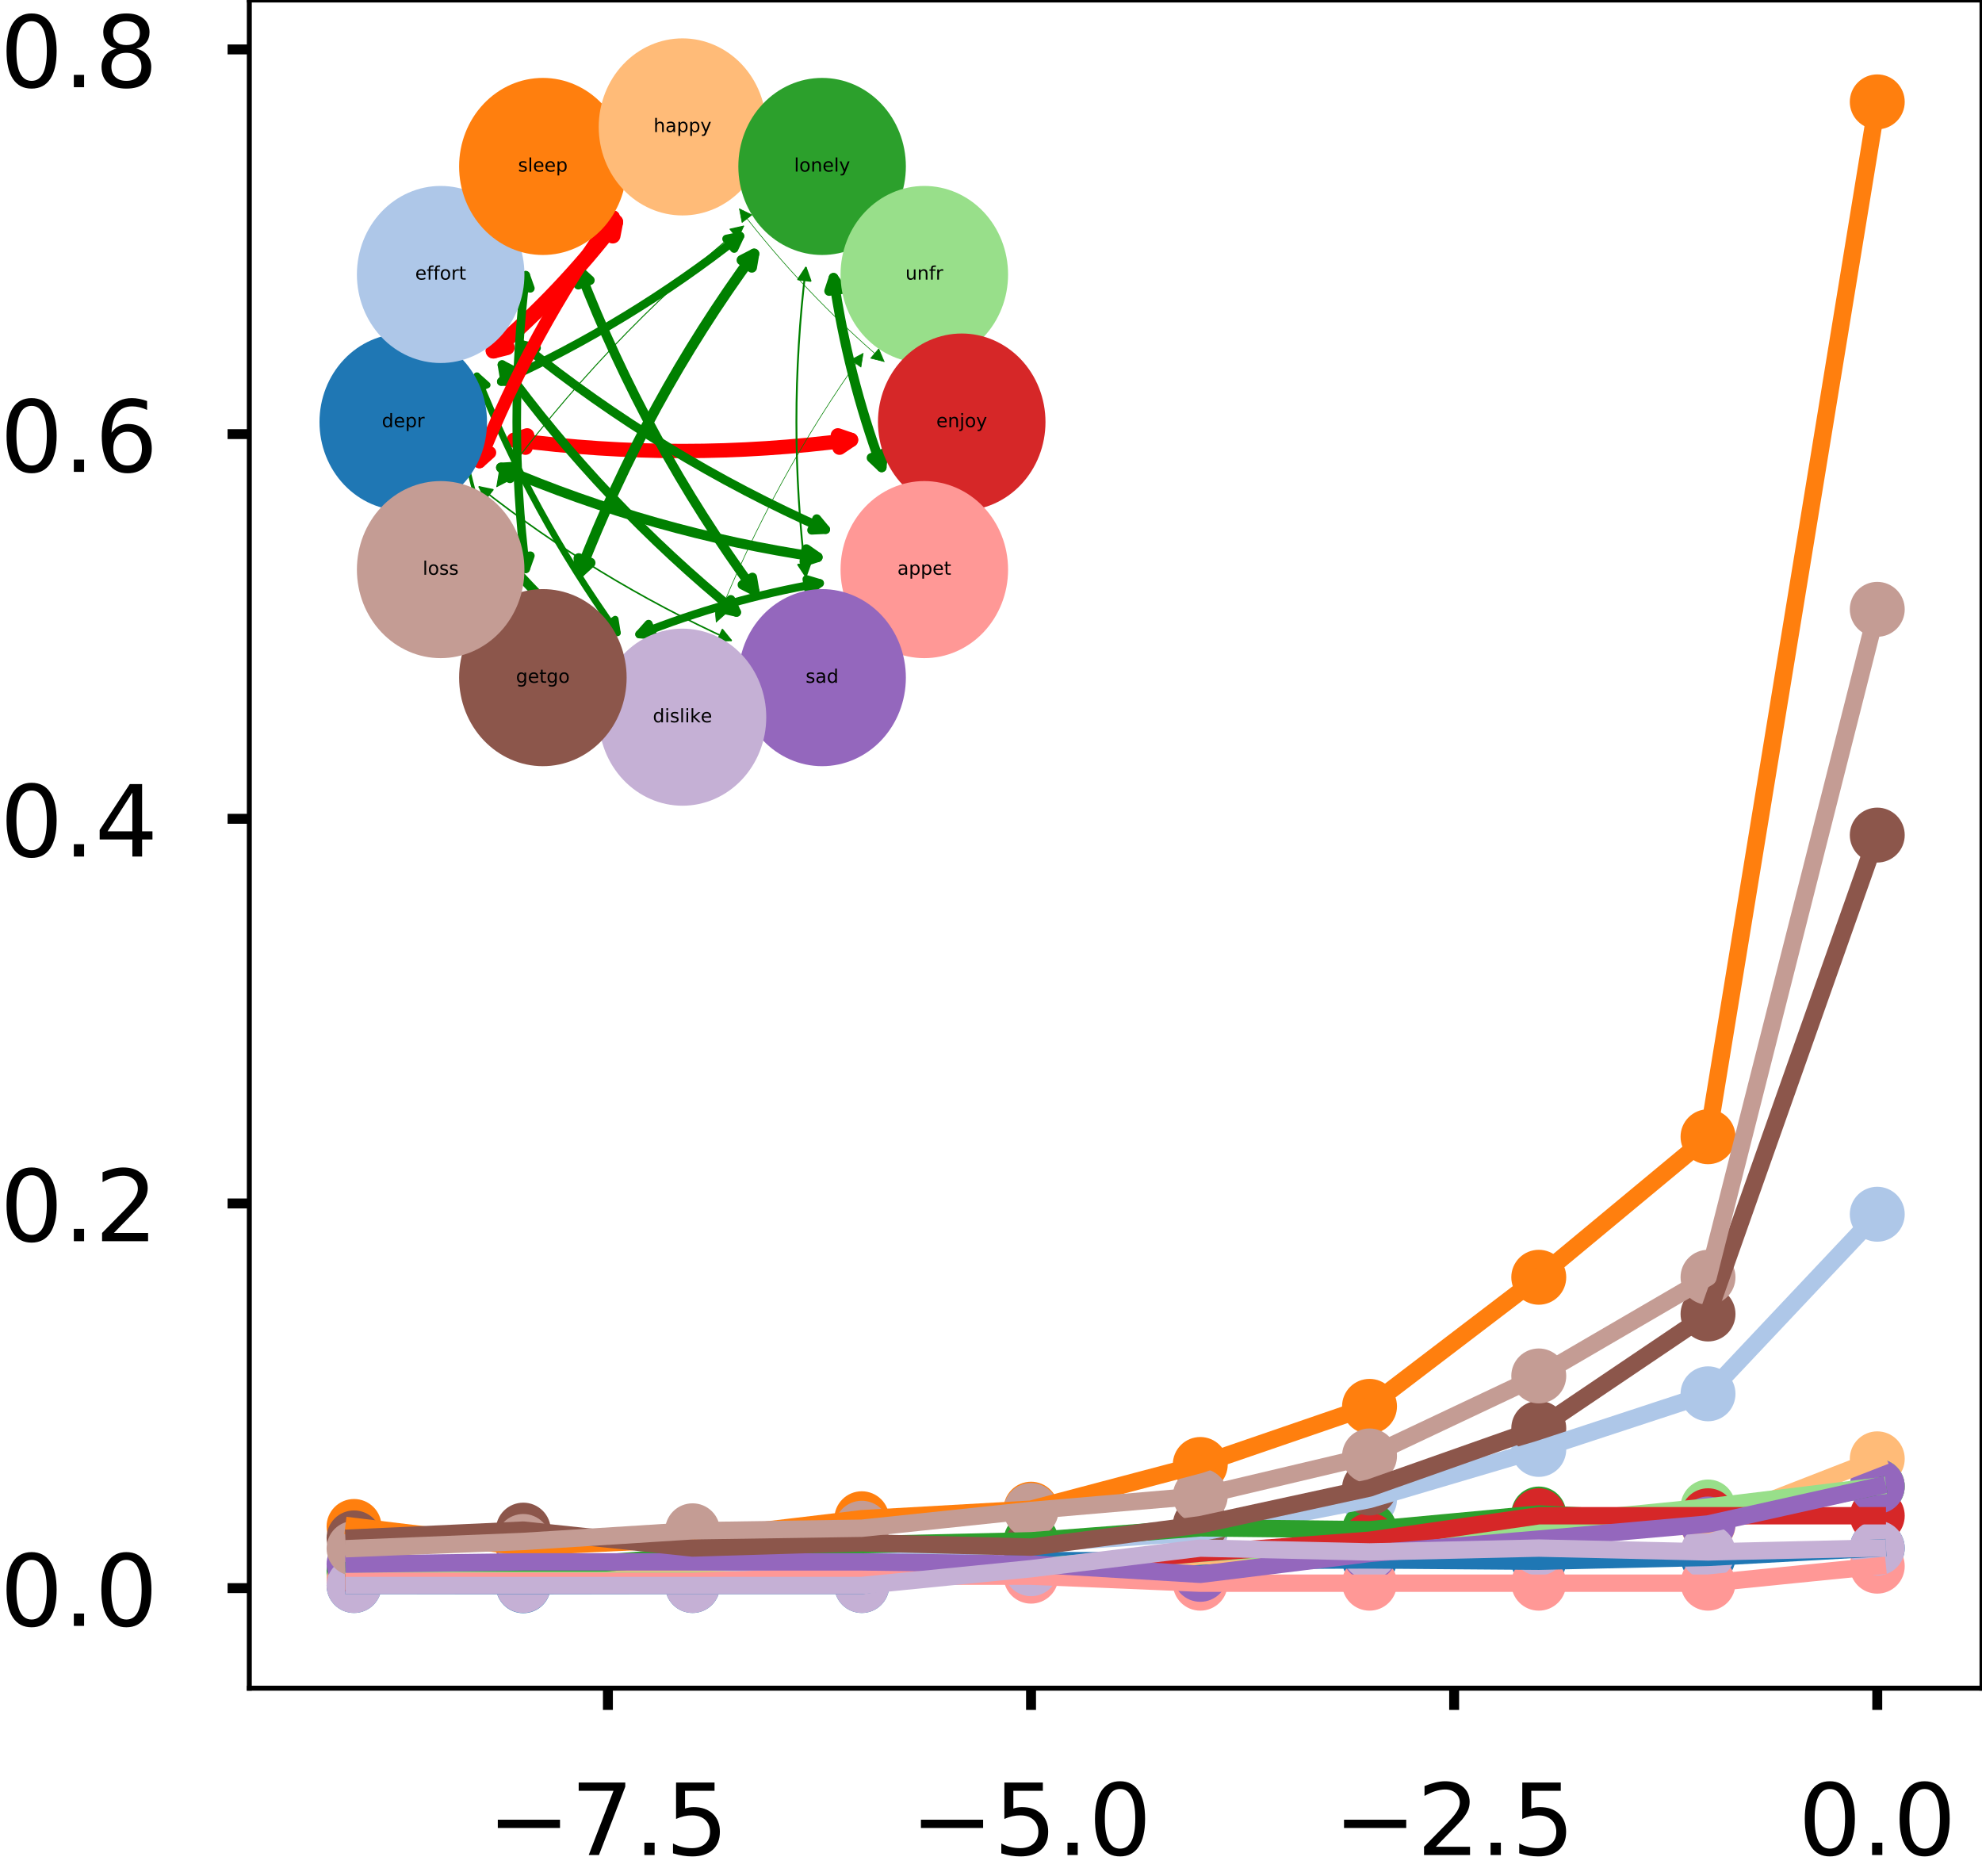 <?xml version="1.0" encoding="utf-8" standalone="no"?>
<!DOCTYPE svg PUBLIC "-//W3C//DTD SVG 1.1//EN"
  "http://www.w3.org/Graphics/SVG/1.1/DTD/svg11.dtd">
<!-- Created with matplotlib (https://matplotlib.org/) -->
<svg height="301.985pt" version="1.1" viewBox="0 0 319.145 301.985" width="319.145pt" xmlns="http://www.w3.org/2000/svg" xmlns:xlink="http://www.w3.org/1999/xlink">
 <defs>
  <style type="text/css">
*{stroke-linecap:butt;stroke-linejoin:round;}
  </style>
 </defs>
 <g id="figure_1">
  <g id="patch_1">
   <path d="M 0 301.985 
L 319.145 301.985 
L 319.145 0 
L 0 0 
z
" style="fill:none;"/>
  </g>
  <g id="axes_1">
   <g id="patch_2">
    <path d="M 40.145 271.8 
L 319.145 271.8 
L 319.145 0 
L 40.145 0 
z
" style="fill:none;"/>
   </g>
   <g id="PathCollection_1">
    <defs>
     <path d="M 0 4.183 
C 1.109 4.183 2.174 3.743 2.958 2.958 
C 3.743 2.174 4.183 1.109 4.183 0 
C 4.183 -1.109 3.743 -2.174 2.958 -2.958 
C 2.174 -3.743 1.109 -4.183 0 -4.183 
C -1.109 -4.183 -2.174 -3.743 -2.958 -2.958 
C -3.743 -2.174 -4.183 -1.109 -4.183 0 
C -4.183 1.109 -3.743 2.174 -2.958 2.958 
C -2.174 3.743 -1.109 4.183 0 4.183 
z
" id="m296d291a6f" style="stroke:#1f77b4;stroke-width:0.48;"/>
    </defs>
    <g clip-path="url(#p4e3630e31d)">
     <use style="fill:#1f77b4;stroke:#1f77b4;stroke-width:0.48;" x="57.01" xlink:href="#m296d291a6f" y="255.268"/>
     <use style="fill:#1f77b4;stroke:#1f77b4;stroke-width:0.48;" x="84.262" xlink:href="#m296d291a6f" y="255.306"/>
     <use style="fill:#1f77b4;stroke:#1f77b4;stroke-width:0.48;" x="111.515" xlink:href="#m296d291a6f" y="255.268"/>
     <use style="fill:#1f77b4;stroke:#1f77b4;stroke-width:0.48;" x="138.767" xlink:href="#m296d291a6f" y="255.268"/>
     <use style="fill:#1f77b4;stroke:#1f77b4;stroke-width:0.48;" x="166.019" xlink:href="#m296d291a6f" y="251.272"/>
     <use style="fill:#1f77b4;stroke:#1f77b4;stroke-width:0.48;" x="193.271" xlink:href="#m296d291a6f" y="251.272"/>
     <use style="fill:#1f77b4;stroke:#1f77b4;stroke-width:0.48;" x="220.523" xlink:href="#m296d291a6f" y="251.146"/>
     <use style="fill:#1f77b4;stroke:#1f77b4;stroke-width:0.48;" x="247.775" xlink:href="#m296d291a6f" y="251.36"/>
     <use style="fill:#1f77b4;stroke:#1f77b4;stroke-width:0.48;" x="275.028" xlink:href="#m296d291a6f" y="250.741"/>
     <use style="fill:#1f77b4;stroke:#1f77b4;stroke-width:0.48;" x="302.28" xlink:href="#m296d291a6f" y="249.244"/>
    </g>
   </g>
   <g id="PathCollection_2">
    <defs>
     <path d="M 0 4.183 
C 1.109 4.183 2.174 3.743 2.958 2.958 
C 3.743 2.174 4.183 1.109 4.183 0 
C 4.183 -1.109 3.743 -2.174 2.958 -2.958 
C 2.174 -3.743 1.109 -4.183 0 -4.183 
C -1.109 -4.183 -2.174 -3.743 -2.958 -2.958 
C -3.743 -2.174 -4.183 -1.109 -4.183 0 
C -4.183 1.109 -3.743 2.174 -2.958 2.958 
C -2.174 3.743 -1.109 4.183 0 4.183 
z
" id="m4026e82e35" style="stroke:#aec7e8;stroke-width:0.48;"/>
    </defs>
    <g clip-path="url(#p4e3630e31d)">
     <use style="fill:#aec7e8;stroke:#aec7e8;stroke-width:0.48;" x="57.01" xlink:href="#m4026e82e35" y="252.855"/>
     <use style="fill:#aec7e8;stroke:#aec7e8;stroke-width:0.48;" x="84.262" xlink:href="#m4026e82e35" y="253.568"/>
     <use style="fill:#aec7e8;stroke:#aec7e8;stroke-width:0.48;" x="111.515" xlink:href="#m4026e82e35" y="253.511"/>
     <use style="fill:#aec7e8;stroke:#aec7e8;stroke-width:0.48;" x="138.767" xlink:href="#m4026e82e35" y="250.006"/>
     <use style="fill:#aec7e8;stroke:#aec7e8;stroke-width:0.48;" x="166.019" xlink:href="#m4026e82e35" y="248.538"/>
     <use style="fill:#aec7e8;stroke:#aec7e8;stroke-width:0.48;" x="193.271" xlink:href="#m4026e82e35" y="246.74"/>
     <use style="fill:#aec7e8;stroke:#aec7e8;stroke-width:0.48;" x="220.523" xlink:href="#m4026e82e35" y="241.416"/>
     <use style="fill:#aec7e8;stroke:#aec7e8;stroke-width:0.48;" x="247.775" xlink:href="#m4026e82e35" y="233.359"/>
     <use style="fill:#aec7e8;stroke:#aec7e8;stroke-width:0.48;" x="275.028" xlink:href="#m4026e82e35" y="224.406"/>
     <use style="fill:#aec7e8;stroke:#aec7e8;stroke-width:0.48;" x="302.28" xlink:href="#m4026e82e35" y="195.494"/>
    </g>
   </g>
   <g id="PathCollection_3">
    <defs>
     <path d="M 0 4.183 
C 1.109 4.183 2.174 3.743 2.958 2.958 
C 3.743 2.174 4.183 1.109 4.183 0 
C 4.183 -1.109 3.743 -2.174 2.958 -2.958 
C 2.174 -3.743 1.109 -4.183 0 -4.183 
C -1.109 -4.183 -2.174 -3.743 -2.958 -2.958 
C -3.743 -2.174 -4.183 -1.109 -4.183 0 
C -4.183 1.109 -3.743 2.174 -2.958 2.958 
C -2.174 3.743 -1.109 4.183 0 4.183 
z
" id="m03178ee41a" style="stroke:#ff7f0e;stroke-width:0.48;"/>
    </defs>
    <g clip-path="url(#p4e3630e31d)">
     <use style="fill:#ff7f0e;stroke:#ff7f0e;stroke-width:0.48;" x="57.01" xlink:href="#m03178ee41a" y="245.764"/>
     <use style="fill:#ff7f0e;stroke:#ff7f0e;stroke-width:0.48;" x="84.262" xlink:href="#m03178ee41a" y="249.045"/>
     <use style="fill:#ff7f0e;stroke:#ff7f0e;stroke-width:0.48;" x="111.515" xlink:href="#m03178ee41a" y="247.756"/>
     <use style="fill:#ff7f0e;stroke:#ff7f0e;stroke-width:0.48;" x="138.767" xlink:href="#m03178ee41a" y="244.52"/>
     <use style="fill:#ff7f0e;stroke:#ff7f0e;stroke-width:0.48;" x="166.019" xlink:href="#m03178ee41a" y="242.982"/>
     <use style="fill:#ff7f0e;stroke:#ff7f0e;stroke-width:0.48;" x="193.271" xlink:href="#m03178ee41a" y="235.782"/>
     <use style="fill:#ff7f0e;stroke:#ff7f0e;stroke-width:0.48;" x="220.523" xlink:href="#m03178ee41a" y="226.423"/>
     <use style="fill:#ff7f0e;stroke:#ff7f0e;stroke-width:0.48;" x="247.775" xlink:href="#m03178ee41a" y="205.642"/>
     <use style="fill:#ff7f0e;stroke:#ff7f0e;stroke-width:0.48;" x="275.028" xlink:href="#m03178ee41a" y="183.018"/>
     <use style="fill:#ff7f0e;stroke:#ff7f0e;stroke-width:0.48;" x="302.28" xlink:href="#m03178ee41a" y="16.401"/>
    </g>
   </g>
   <g id="PathCollection_4">
    <defs>
     <path d="M 0 4.183 
C 1.109 4.183 2.174 3.743 2.958 2.958 
C 3.743 2.174 4.183 1.109 4.183 0 
C 4.183 -1.109 3.743 -2.174 2.958 -2.958 
C 2.174 -3.743 1.109 -4.183 0 -4.183 
C -1.109 -4.183 -2.174 -3.743 -2.958 -2.958 
C -3.743 -2.174 -4.183 -1.109 -4.183 0 
C -4.183 1.109 -3.743 2.174 -2.958 2.958 
C -2.174 3.743 -1.109 4.183 0 4.183 
z
" id="mc90a783601" style="stroke:#ffbb78;stroke-width:0.48;"/>
    </defs>
    <g clip-path="url(#p4e3630e31d)">
     <use style="fill:#ffbb78;stroke:#ffbb78;stroke-width:0.48;" x="57.01" xlink:href="#mc90a783601" y="253.769"/>
     <use style="fill:#ffbb78;stroke:#ffbb78;stroke-width:0.48;" x="84.262" xlink:href="#mc90a783601" y="252.917"/>
     <use style="fill:#ffbb78;stroke:#ffbb78;stroke-width:0.48;" x="111.515" xlink:href="#mc90a783601" y="254.231"/>
     <use style="fill:#ffbb78;stroke:#ffbb78;stroke-width:0.48;" x="138.767" xlink:href="#mc90a783601" y="254.852"/>
     <use style="fill:#ffbb78;stroke:#ffbb78;stroke-width:0.48;" x="166.019" xlink:href="#mc90a783601" y="252.42"/>
     <use style="fill:#ffbb78;stroke:#ffbb78;stroke-width:0.48;" x="193.271" xlink:href="#mc90a783601" y="250.539"/>
     <use style="fill:#ffbb78;stroke:#ffbb78;stroke-width:0.48;" x="220.523" xlink:href="#mc90a783601" y="249.04"/>
     <use style="fill:#ffbb78;stroke:#ffbb78;stroke-width:0.48;" x="247.775" xlink:href="#mc90a783601" y="246.106"/>
     <use style="fill:#ffbb78;stroke:#ffbb78;stroke-width:0.48;" x="275.028" xlink:href="#mc90a783601" y="245.477"/>
     <use style="fill:#ffbb78;stroke:#ffbb78;stroke-width:0.48;" x="302.28" xlink:href="#mc90a783601" y="234.873"/>
    </g>
   </g>
   <g id="PathCollection_5">
    <defs>
     <path d="M 0 4.183 
C 1.109 4.183 2.174 3.743 2.958 2.958 
C 3.743 2.174 4.183 1.109 4.183 0 
C 4.183 -1.109 3.743 -2.174 2.958 -2.958 
C 2.174 -3.743 1.109 -4.183 0 -4.183 
C -1.109 -4.183 -2.174 -3.743 -2.958 -2.958 
C -3.743 -2.174 -4.183 -1.109 -4.183 0 
C -4.183 1.109 -3.743 2.174 -2.958 2.958 
C -2.174 3.743 -1.109 4.183 0 4.183 
z
" id="me297a3d4b5" style="stroke:#2ca02c;stroke-width:0.48;"/>
    </defs>
    <g clip-path="url(#p4e3630e31d)">
     <use style="fill:#2ca02c;stroke:#2ca02c;stroke-width:0.48;" x="57.01" xlink:href="#me297a3d4b5" y="252.851"/>
     <use style="fill:#2ca02c;stroke:#2ca02c;stroke-width:0.48;" x="84.262" xlink:href="#me297a3d4b5" y="252.654"/>
     <use style="fill:#2ca02c;stroke:#2ca02c;stroke-width:0.48;" x="111.515" xlink:href="#me297a3d4b5" y="250.536"/>
     <use style="fill:#2ca02c;stroke:#2ca02c;stroke-width:0.48;" x="138.767" xlink:href="#me297a3d4b5" y="248.687"/>
     <use style="fill:#2ca02c;stroke:#2ca02c;stroke-width:0.48;" x="166.019" xlink:href="#me297a3d4b5" y="248.068"/>
     <use style="fill:#2ca02c;stroke:#2ca02c;stroke-width:0.48;" x="193.271" xlink:href="#me297a3d4b5" y="245.985"/>
     <use style="fill:#2ca02c;stroke:#2ca02c;stroke-width:0.48;" x="220.523" xlink:href="#me297a3d4b5" y="246.288"/>
     <use style="fill:#2ca02c;stroke:#2ca02c;stroke-width:0.48;" x="247.775" xlink:href="#me297a3d4b5" y="243.755"/>
     <use style="fill:#2ca02c;stroke:#2ca02c;stroke-width:0.48;" x="275.028" xlink:href="#me297a3d4b5" y="245.049"/>
     <use style="fill:#2ca02c;stroke:#2ca02c;stroke-width:0.48;" x="302.28" xlink:href="#me297a3d4b5" y="239.303"/>
    </g>
   </g>
   <g id="PathCollection_6">
    <defs>
     <path d="M 0 4.183 
C 1.109 4.183 2.174 3.743 2.958 2.958 
C 3.743 2.174 4.183 1.109 4.183 0 
C 4.183 -1.109 3.743 -2.174 2.958 -2.958 
C 2.174 -3.743 1.109 -4.183 0 -4.183 
C -1.109 -4.183 -2.174 -3.743 -2.958 -2.958 
C -3.743 -2.174 -4.183 -1.109 -4.183 0 
C -4.183 1.109 -3.743 2.174 -2.958 2.958 
C -2.174 3.743 -1.109 4.183 0 4.183 
z
" id="m25a77d9a91" style="stroke:#98df8a;stroke-width:0.48;"/>
    </defs>
    <g clip-path="url(#p4e3630e31d)">
     <use style="fill:#98df8a;stroke:#98df8a;stroke-width:0.48;" x="57.01" xlink:href="#m25a77d9a91" y="254.424"/>
     <use style="fill:#98df8a;stroke:#98df8a;stroke-width:0.48;" x="84.262" xlink:href="#m25a77d9a91" y="254.424"/>
     <use style="fill:#98df8a;stroke:#98df8a;stroke-width:0.48;" x="111.515" xlink:href="#m25a77d9a91" y="254.424"/>
     <use style="fill:#98df8a;stroke:#98df8a;stroke-width:0.48;" x="138.767" xlink:href="#m25a77d9a91" y="254.424"/>
     <use style="fill:#98df8a;stroke:#98df8a;stroke-width:0.48;" x="166.019" xlink:href="#m25a77d9a91" y="252.313"/>
     <use style="fill:#98df8a;stroke:#98df8a;stroke-width:0.48;" x="193.271" xlink:href="#m25a77d9a91" y="250.111"/>
     <use style="fill:#98df8a;stroke:#98df8a;stroke-width:0.48;" x="220.523" xlink:href="#m25a77d9a91" y="248.415"/>
     <use style="fill:#98df8a;stroke:#98df8a;stroke-width:0.48;" x="247.775" xlink:href="#m25a77d9a91" y="245.328"/>
     <use style="fill:#98df8a;stroke:#98df8a;stroke-width:0.48;" x="275.028" xlink:href="#m25a77d9a91" y="242.626"/>
     <use style="fill:#98df8a;stroke:#98df8a;stroke-width:0.48;" x="302.28" xlink:href="#m25a77d9a91" y="239.303"/>
    </g>
   </g>
   <g id="PathCollection_7">
    <defs>
     <path d="M 0 4.183 
C 1.109 4.183 2.174 3.743 2.958 2.958 
C 3.743 2.174 4.183 1.109 4.183 0 
C 4.183 -1.109 3.743 -2.174 2.958 -2.958 
C 2.174 -3.743 1.109 -4.183 0 -4.183 
C -1.109 -4.183 -2.174 -3.743 -2.958 -2.958 
C -3.743 -2.174 -4.183 -1.109 -4.183 0 
C -4.183 1.109 -3.743 2.174 -2.958 2.958 
C -2.174 3.743 -1.109 4.183 0 4.183 
z
" id="m8881a8bb8c" style="stroke:#d62728;stroke-width:0.48;"/>
    </defs>
    <g clip-path="url(#p4e3630e31d)">
     <use style="fill:#d62728;stroke:#d62728;stroke-width:0.48;" x="57.01" xlink:href="#m8881a8bb8c" y="254.847"/>
     <use style="fill:#d62728;stroke:#d62728;stroke-width:0.48;" x="84.262" xlink:href="#m8881a8bb8c" y="254.847"/>
     <use style="fill:#d62728;stroke:#d62728;stroke-width:0.48;" x="111.515" xlink:href="#m8881a8bb8c" y="254.847"/>
     <use style="fill:#d62728;stroke:#d62728;stroke-width:0.48;" x="138.767" xlink:href="#m8881a8bb8c" y="254.847"/>
     <use style="fill:#d62728;stroke:#d62728;stroke-width:0.48;" x="166.019" xlink:href="#m8881a8bb8c" y="252.532"/>
     <use style="fill:#d62728;stroke:#d62728;stroke-width:0.48;" x="193.271" xlink:href="#m8881a8bb8c" y="250.064"/>
     <use style="fill:#d62728;stroke:#d62728;stroke-width:0.48;" x="220.523" xlink:href="#m8881a8bb8c" y="247.981"/>
     <use style="fill:#d62728;stroke:#d62728;stroke-width:0.48;" x="247.775" xlink:href="#m8881a8bb8c" y="244.039"/>
     <use style="fill:#d62728;stroke:#d62728;stroke-width:0.48;" x="275.028" xlink:href="#m8881a8bb8c" y="244.039"/>
     <use style="fill:#d62728;stroke:#d62728;stroke-width:0.48;" x="302.28" xlink:href="#m8881a8bb8c" y="244.039"/>
    </g>
   </g>
   <g id="PathCollection_8">
    <defs>
     <path d="M 0 4.183 
C 1.109 4.183 2.174 3.743 2.958 2.958 
C 3.743 2.174 4.183 1.109 4.183 0 
C 4.183 -1.109 3.743 -2.174 2.958 -2.958 
C 2.174 -3.743 1.109 -4.183 0 -4.183 
C -1.109 -4.183 -2.174 -3.743 -2.958 -2.958 
C -3.743 -2.174 -4.183 -1.109 -4.183 0 
C -4.183 1.109 -3.743 2.174 -2.958 2.958 
C -2.174 3.743 -1.109 4.183 0 4.183 
z
" id="m0a7869981a" style="stroke:#ff9896;stroke-width:0.48;"/>
    </defs>
    <g clip-path="url(#p4e3630e31d)">
     <use style="fill:#ff9896;stroke:#ff9896;stroke-width:0.48;" x="57.01" xlink:href="#m0a7869981a" y="254.58"/>
     <use style="fill:#ff9896;stroke:#ff9896;stroke-width:0.48;" x="84.262" xlink:href="#m0a7869981a" y="254.58"/>
     <use style="fill:#ff9896;stroke:#ff9896;stroke-width:0.48;" x="111.515" xlink:href="#m0a7869981a" y="254.58"/>
     <use style="fill:#ff9896;stroke:#ff9896;stroke-width:0.48;" x="138.767" xlink:href="#m0a7869981a" y="253.766"/>
     <use style="fill:#ff9896;stroke:#ff9896;stroke-width:0.48;" x="166.019" xlink:href="#m0a7869981a" y="253.766"/>
     <use style="fill:#ff9896;stroke:#ff9896;stroke-width:0.48;" x="193.271" xlink:href="#m0a7869981a" y="254.896"/>
     <use style="fill:#ff9896;stroke:#ff9896;stroke-width:0.48;" x="220.523" xlink:href="#m0a7869981a" y="254.896"/>
     <use style="fill:#ff9896;stroke:#ff9896;stroke-width:0.48;" x="247.775" xlink:href="#m0a7869981a" y="254.896"/>
     <use style="fill:#ff9896;stroke:#ff9896;stroke-width:0.48;" x="275.028" xlink:href="#m0a7869981a" y="254.896"/>
     <use style="fill:#ff9896;stroke:#ff9896;stroke-width:0.48;" x="302.28" xlink:href="#m0a7869981a" y="252.156"/>
    </g>
   </g>
   <g id="PathCollection_9">
    <defs>
     <path d="M 0 4.183 
C 1.109 4.183 2.174 3.743 2.958 2.958 
C 3.743 2.174 4.183 1.109 4.183 0 
C 4.183 -1.109 3.743 -2.174 2.958 -2.958 
C 2.174 -3.743 1.109 -4.183 0 -4.183 
C -1.109 -4.183 -2.174 -3.743 -2.958 -2.958 
C -3.743 -2.174 -4.183 -1.109 -4.183 0 
C -4.183 1.109 -3.743 2.174 -2.958 2.958 
C -2.174 3.743 -1.109 4.183 0 4.183 
z
" id="m265b999f25" style="stroke:#9467bd;stroke-width:0.48;"/>
    </defs>
    <g clip-path="url(#p4e3630e31d)">
     <use style="fill:#9467bd;stroke:#9467bd;stroke-width:0.48;" x="57.01" xlink:href="#m265b999f25" y="251.818"/>
     <use style="fill:#9467bd;stroke:#9467bd;stroke-width:0.48;" x="84.262" xlink:href="#m265b999f25" y="251.468"/>
     <use style="fill:#9467bd;stroke:#9467bd;stroke-width:0.48;" x="111.515" xlink:href="#m265b999f25" y="251.468"/>
     <use style="fill:#9467bd;stroke:#9467bd;stroke-width:0.48;" x="138.767" xlink:href="#m265b999f25" y="251.468"/>
     <use style="fill:#9467bd;stroke:#9467bd;stroke-width:0.48;" x="166.019" xlink:href="#m265b999f25" y="251.818"/>
     <use style="fill:#9467bd;stroke:#9467bd;stroke-width:0.48;" x="193.271" xlink:href="#m265b999f25" y="253.471"/>
     <use style="fill:#9467bd;stroke:#9467bd;stroke-width:0.48;" x="220.523" xlink:href="#m265b999f25" y="250.111"/>
     <use style="fill:#9467bd;stroke:#9467bd;stroke-width:0.48;" x="247.775" xlink:href="#m265b999f25" y="247.796"/>
     <use style="fill:#9467bd;stroke:#9467bd;stroke-width:0.48;" x="275.028" xlink:href="#m265b999f25" y="245.366"/>
     <use style="fill:#9467bd;stroke:#9467bd;stroke-width:0.48;" x="302.28" xlink:href="#m265b999f25" y="239.303"/>
    </g>
   </g>
   <g id="PathCollection_10">
    <defs>
     <path d="M 0 4.183 
C 1.109 4.183 2.174 3.743 2.958 2.958 
C 3.743 2.174 4.183 1.109 4.183 0 
C 4.183 -1.109 3.743 -2.174 2.958 -2.958 
C 2.174 -3.743 1.109 -4.183 0 -4.183 
C -1.109 -4.183 -2.174 -3.743 -2.958 -2.958 
C -3.743 -2.174 -4.183 -1.109 -4.183 0 
C -4.183 1.109 -3.743 2.174 -2.958 2.958 
C -2.174 3.743 -1.109 4.183 0 4.183 
z
" id="mbd3fe11626" style="stroke:#c5b0d5;stroke-width:0.48;"/>
    </defs>
    <g clip-path="url(#p4e3630e31d)">
     <use style="fill:#c5b0d5;stroke:#c5b0d5;stroke-width:0.48;" x="57.01" xlink:href="#mbd3fe11626" y="255.268"/>
     <use style="fill:#c5b0d5;stroke:#c5b0d5;stroke-width:0.48;" x="84.262" xlink:href="#mbd3fe11626" y="255.268"/>
     <use style="fill:#c5b0d5;stroke:#c5b0d5;stroke-width:0.48;" x="111.515" xlink:href="#mbd3fe11626" y="255.268"/>
     <use style="fill:#c5b0d5;stroke:#c5b0d5;stroke-width:0.48;" x="138.767" xlink:href="#mbd3fe11626" y="255.268"/>
     <use style="fill:#c5b0d5;stroke:#c5b0d5;stroke-width:0.48;" x="166.019" xlink:href="#mbd3fe11626" y="252.566"/>
     <use style="fill:#c5b0d5;stroke:#c5b0d5;stroke-width:0.48;" x="193.271" xlink:href="#mbd3fe11626" y="249.244"/>
     <use style="fill:#c5b0d5;stroke:#c5b0d5;stroke-width:0.48;" x="220.523" xlink:href="#mbd3fe11626" y="249.863"/>
     <use style="fill:#c5b0d5;stroke:#c5b0d5;stroke-width:0.48;" x="247.775" xlink:href="#mbd3fe11626" y="249.244"/>
     <use style="fill:#c5b0d5;stroke:#c5b0d5;stroke-width:0.48;" x="275.028" xlink:href="#mbd3fe11626" y="249.863"/>
     <use style="fill:#c5b0d5;stroke:#c5b0d5;stroke-width:0.48;" x="302.28" xlink:href="#mbd3fe11626" y="249.244"/>
    </g>
   </g>
   <g id="PathCollection_11">
    <defs>
     <path d="M 0 4.183 
C 1.109 4.183 2.174 3.743 2.958 2.958 
C 3.743 2.174 4.183 1.109 4.183 0 
C 4.183 -1.109 3.743 -2.174 2.958 -2.958 
C 2.174 -3.743 1.109 -4.183 0 -4.183 
C -1.109 -4.183 -2.174 -3.743 -2.958 -2.958 
C -3.743 -2.174 -4.183 -1.109 -4.183 0 
C -4.183 1.109 -3.743 2.174 -2.958 2.958 
C -2.174 3.743 -1.109 4.183 0 4.183 
z
" id="ma73d19a105" style="stroke:#8c564b;stroke-width:0.48;"/>
    </defs>
    <g clip-path="url(#p4e3630e31d)">
     <use style="fill:#8c564b;stroke:#8c564b;stroke-width:0.48;" x="57.01" xlink:href="#ma73d19a105" y="247.606"/>
     <use style="fill:#8c564b;stroke:#8c564b;stroke-width:0.48;" x="84.262" xlink:href="#ma73d19a105" y="246.352"/>
     <use style="fill:#8c564b;stroke:#8c564b;stroke-width:0.48;" x="111.515" xlink:href="#ma73d19a105" y="249.232"/>
     <use style="fill:#8c564b;stroke:#8c564b;stroke-width:0.48;" x="138.767" xlink:href="#ma73d19a105" y="248.398"/>
     <use style="fill:#8c564b;stroke:#8c564b;stroke-width:0.48;" x="166.019" xlink:href="#ma73d19a105" y="249.086"/>
     <use style="fill:#8c564b;stroke:#8c564b;stroke-width:0.48;" x="193.271" xlink:href="#ma73d19a105" y="245.487"/>
     <use style="fill:#8c564b;stroke:#8c564b;stroke-width:0.48;" x="220.523" xlink:href="#ma73d19a105" y="239.571"/>
     <use style="fill:#8c564b;stroke:#8c564b;stroke-width:0.48;" x="247.775" xlink:href="#ma73d19a105" y="229.955"/>
     <use style="fill:#8c564b;stroke:#8c564b;stroke-width:0.48;" x="275.028" xlink:href="#ma73d19a105" y="211.557"/>
     <use style="fill:#8c564b;stroke:#8c564b;stroke-width:0.48;" x="302.28" xlink:href="#ma73d19a105" y="134.451"/>
    </g>
   </g>
   <g id="PathCollection_12">
    <defs>
     <path d="M 0 4.183 
C 1.109 4.183 2.174 3.743 2.958 2.958 
C 3.743 2.174 4.183 1.109 4.183 0 
C 4.183 -1.109 3.743 -2.174 2.958 -2.958 
C 2.174 -3.743 1.109 -4.183 0 -4.183 
C -1.109 -4.183 -2.174 -3.743 -2.958 -2.958 
C -3.743 -2.174 -4.183 -1.109 -4.183 0 
C -4.183 1.109 -3.743 2.174 -2.958 2.958 
C -2.174 3.743 -1.109 4.183 0 4.183 
z
" id="mbb7e8b47ea" style="stroke:#c49c94;stroke-width:0.48;"/>
    </defs>
    <g clip-path="url(#p4e3630e31d)">
     <use style="fill:#c49c94;stroke:#c49c94;stroke-width:0.48;" x="57.01" xlink:href="#mbb7e8b47ea" y="249.292"/>
     <use style="fill:#c49c94;stroke:#c49c94;stroke-width:0.48;" x="84.262" xlink:href="#mbb7e8b47ea" y="248.178"/>
     <use style="fill:#c49c94;stroke:#c49c94;stroke-width:0.48;" x="111.515" xlink:href="#mbb7e8b47ea" y="246.459"/>
     <use style="fill:#c49c94;stroke:#c49c94;stroke-width:0.48;" x="138.767" xlink:href="#mbb7e8b47ea" y="246.048"/>
     <use style="fill:#c49c94;stroke:#c49c94;stroke-width:0.48;" x="166.019" xlink:href="#mbb7e8b47ea" y="243.185"/>
     <use style="fill:#c49c94;stroke:#c49c94;stroke-width:0.48;" x="193.271" xlink:href="#mbb7e8b47ea" y="240.848"/>
     <use style="fill:#c49c94;stroke:#c49c94;stroke-width:0.48;" x="220.523" xlink:href="#mbb7e8b47ea" y="234.406"/>
     <use style="fill:#c49c94;stroke:#c49c94;stroke-width:0.48;" x="247.775" xlink:href="#mbb7e8b47ea" y="221.528"/>
     <use style="fill:#c49c94;stroke:#c49c94;stroke-width:0.48;" x="275.028" xlink:href="#mbb7e8b47ea" y="205.642"/>
     <use style="fill:#c49c94;stroke:#c49c94;stroke-width:0.48;" x="302.28" xlink:href="#mbb7e8b47ea" y="98.103"/>
    </g>
   </g>
   <g id="matplotlib.axis_1">
    <g id="xtick_1">
     <g id="line2d_1">
      <defs>
       <path d="M 0 0 
L 0 3.5 
" id="m47c484b1db" style="stroke:#000000;stroke-width:1.6;"/>
      </defs>
      <g>
       <use style="stroke:#000000;stroke-width:1.6;" x="97.888" xlink:href="#m47c484b1db" y="271.8"/>
      </g>
     </g>
     <g id="text_1">
      <!-- −7.5 -->
      <defs>
       <path d="M 10.594 35.5 
L 73.188 35.5 
L 73.188 27.203 
L 10.594 27.203 
z
" id="DejaVuSans-8722"/>
       <path d="M 8.203 72.906 
L 55.078 72.906 
L 55.078 68.703 
L 28.609 0 
L 18.312 0 
L 43.219 64.594 
L 8.203 64.594 
z
" id="DejaVuSans-55"/>
       <path d="M 10.688 12.406 
L 21 12.406 
L 21 0 
L 10.688 0 
z
" id="DejaVuSans-46"/>
       <path d="M 10.797 72.906 
L 49.516 72.906 
L 49.516 64.594 
L 19.828 64.594 
L 19.828 46.734 
Q 21.969 47.469 24.109 47.828 
Q 26.266 48.188 28.422 48.188 
Q 40.625 48.188 47.75 41.5 
Q 54.891 34.812 54.891 23.391 
Q 54.891 11.625 47.562 5.094 
Q 40.234 -1.422 26.906 -1.422 
Q 22.312 -1.422 17.547 -0.641 
Q 12.797 0.141 7.719 1.703 
L 7.719 11.625 
Q 12.109 9.234 16.797 8.062 
Q 21.484 6.891 26.703 6.891 
Q 35.156 6.891 40.078 11.328 
Q 45.016 15.766 45.016 23.391 
Q 45.016 31 40.078 35.438 
Q 35.156 39.891 26.703 39.891 
Q 22.75 39.891 18.812 39.016 
Q 14.891 38.141 10.797 36.281 
z
" id="DejaVuSans-53"/>
      </defs>
      <g transform="translate(78.462 298.658)scale(0.16 -0.16)">
       <use xlink:href="#DejaVuSans-8722"/>
       <use x="83.789" xlink:href="#DejaVuSans-55"/>
       <use x="147.412" xlink:href="#DejaVuSans-46"/>
       <use x="179.199" xlink:href="#DejaVuSans-53"/>
      </g>
     </g>
    </g>
    <g id="xtick_2">
     <g id="line2d_2">
      <g>
       <use style="stroke:#000000;stroke-width:1.6;" x="166.019" xlink:href="#m47c484b1db" y="271.8"/>
      </g>
     </g>
     <g id="text_2">
      <!-- −5.0 -->
      <defs>
       <path d="M 31.781 66.406 
Q 24.172 66.406 20.328 58.906 
Q 16.5 51.422 16.5 36.375 
Q 16.5 21.391 20.328 13.891 
Q 24.172 6.391 31.781 6.391 
Q 39.453 6.391 43.281 13.891 
Q 47.125 21.391 47.125 36.375 
Q 47.125 51.422 43.281 58.906 
Q 39.453 66.406 31.781 66.406 
z
M 31.781 74.219 
Q 44.047 74.219 50.516 64.516 
Q 56.984 54.828 56.984 36.375 
Q 56.984 17.969 50.516 8.266 
Q 44.047 -1.422 31.781 -1.422 
Q 19.531 -1.422 13.062 8.266 
Q 6.594 17.969 6.594 36.375 
Q 6.594 54.828 13.062 64.516 
Q 19.531 74.219 31.781 74.219 
z
" id="DejaVuSans-48"/>
      </defs>
      <g transform="translate(146.593 298.658)scale(0.16 -0.16)">
       <use xlink:href="#DejaVuSans-8722"/>
       <use x="83.789" xlink:href="#DejaVuSans-53"/>
       <use x="147.412" xlink:href="#DejaVuSans-46"/>
       <use x="179.199" xlink:href="#DejaVuSans-48"/>
      </g>
     </g>
    </g>
    <g id="xtick_3">
     <g id="line2d_3">
      <g>
       <use style="stroke:#000000;stroke-width:1.6;" x="234.149" xlink:href="#m47c484b1db" y="271.8"/>
      </g>
     </g>
     <g id="text_3">
      <!-- −2.5 -->
      <defs>
       <path d="M 19.188 8.297 
L 53.609 8.297 
L 53.609 0 
L 7.328 0 
L 7.328 8.297 
Q 12.938 14.109 22.625 23.891 
Q 32.328 33.688 34.812 36.531 
Q 39.547 41.844 41.422 45.531 
Q 43.312 49.219 43.312 52.781 
Q 43.312 58.594 39.234 62.25 
Q 35.156 65.922 28.609 65.922 
Q 23.969 65.922 18.812 64.312 
Q 13.672 62.703 7.812 59.422 
L 7.812 69.391 
Q 13.766 71.781 18.938 73 
Q 24.125 74.219 28.422 74.219 
Q 39.75 74.219 46.484 68.547 
Q 53.219 62.891 53.219 53.422 
Q 53.219 48.922 51.531 44.891 
Q 49.859 40.875 45.406 35.406 
Q 44.188 33.984 37.641 27.219 
Q 31.109 20.453 19.188 8.297 
z
" id="DejaVuSans-50"/>
      </defs>
      <g transform="translate(214.723 298.658)scale(0.16 -0.16)">
       <use xlink:href="#DejaVuSans-8722"/>
       <use x="83.789" xlink:href="#DejaVuSans-50"/>
       <use x="147.412" xlink:href="#DejaVuSans-46"/>
       <use x="179.199" xlink:href="#DejaVuSans-53"/>
      </g>
     </g>
    </g>
    <g id="xtick_4">
     <g id="line2d_4">
      <g>
       <use style="stroke:#000000;stroke-width:1.6;" x="302.28" xlink:href="#m47c484b1db" y="271.8"/>
      </g>
     </g>
     <g id="text_4">
      <!-- 0.0 -->
      <g transform="translate(289.557 298.658)scale(0.16 -0.16)">
       <use xlink:href="#DejaVuSans-48"/>
       <use x="63.623" xlink:href="#DejaVuSans-46"/>
       <use x="95.41" xlink:href="#DejaVuSans-48"/>
      </g>
     </g>
    </g>
   </g>
   <g id="matplotlib.axis_2">
    <g id="ytick_1">
     <g id="line2d_5">
      <defs>
       <path d="M 0 0 
L -3.5 0 
" id="m451413f065" style="stroke:#000000;stroke-width:1.6;"/>
      </defs>
      <g>
       <use style="stroke:#000000;stroke-width:1.6;" x="40.145" xlink:href="#m451413f065" y="255.689"/>
      </g>
     </g>
     <g id="text_5">
      <!-- 0.0 -->
      <g transform="translate(-0 261.768)scale(0.16 -0.16)">
       <use xlink:href="#DejaVuSans-48"/>
       <use x="63.623" xlink:href="#DejaVuSans-46"/>
       <use x="95.41" xlink:href="#DejaVuSans-48"/>
      </g>
     </g>
    </g>
    <g id="ytick_2">
     <g id="line2d_6">
      <g>
       <use style="stroke:#000000;stroke-width:1.6;" x="40.145" xlink:href="#m451413f065" y="193.757"/>
      </g>
     </g>
     <g id="text_6">
      <!-- 0.2 -->
      <g transform="translate(-0 199.836)scale(0.16 -0.16)">
       <use xlink:href="#DejaVuSans-48"/>
       <use x="63.623" xlink:href="#DejaVuSans-46"/>
       <use x="95.41" xlink:href="#DejaVuSans-50"/>
      </g>
     </g>
    </g>
    <g id="ytick_3">
     <g id="line2d_7">
      <g>
       <use style="stroke:#000000;stroke-width:1.6;" x="40.145" xlink:href="#m451413f065" y="131.825"/>
      </g>
     </g>
     <g id="text_7">
      <!-- 0.4 -->
      <defs>
       <path d="M 37.797 64.312 
L 12.891 25.391 
L 37.797 25.391 
z
M 35.203 72.906 
L 47.609 72.906 
L 47.609 25.391 
L 58.016 25.391 
L 58.016 17.188 
L 47.609 17.188 
L 47.609 0 
L 37.797 0 
L 37.797 17.188 
L 4.891 17.188 
L 4.891 26.703 
z
" id="DejaVuSans-52"/>
      </defs>
      <g transform="translate(-0 137.904)scale(0.16 -0.16)">
       <use xlink:href="#DejaVuSans-48"/>
       <use x="63.623" xlink:href="#DejaVuSans-46"/>
       <use x="95.41" xlink:href="#DejaVuSans-52"/>
      </g>
     </g>
    </g>
    <g id="ytick_4">
     <g id="line2d_8">
      <g>
       <use style="stroke:#000000;stroke-width:1.6;" x="40.145" xlink:href="#m451413f065" y="69.893"/>
      </g>
     </g>
     <g id="text_8">
      <!-- 0.6 -->
      <defs>
       <path d="M 33.016 40.375 
Q 26.375 40.375 22.484 35.828 
Q 18.609 31.297 18.609 23.391 
Q 18.609 15.531 22.484 10.953 
Q 26.375 6.391 33.016 6.391 
Q 39.656 6.391 43.531 10.953 
Q 47.406 15.531 47.406 23.391 
Q 47.406 31.297 43.531 35.828 
Q 39.656 40.375 33.016 40.375 
z
M 52.594 71.297 
L 52.594 62.312 
Q 48.875 64.062 45.094 64.984 
Q 41.312 65.922 37.594 65.922 
Q 27.828 65.922 22.672 59.328 
Q 17.531 52.734 16.797 39.406 
Q 19.672 43.656 24.016 45.922 
Q 28.375 48.188 33.594 48.188 
Q 44.578 48.188 50.953 41.516 
Q 57.328 34.859 57.328 23.391 
Q 57.328 12.156 50.688 5.359 
Q 44.047 -1.422 33.016 -1.422 
Q 20.359 -1.422 13.672 8.266 
Q 6.984 17.969 6.984 36.375 
Q 6.984 53.656 15.188 63.938 
Q 23.391 74.219 37.203 74.219 
Q 40.922 74.219 44.703 73.484 
Q 48.484 72.75 52.594 71.297 
z
" id="DejaVuSans-54"/>
      </defs>
      <g transform="translate(-0 75.972)scale(0.16 -0.16)">
       <use xlink:href="#DejaVuSans-48"/>
       <use x="63.623" xlink:href="#DejaVuSans-46"/>
       <use x="95.41" xlink:href="#DejaVuSans-54"/>
      </g>
     </g>
    </g>
    <g id="ytick_5">
     <g id="line2d_9">
      <g>
       <use style="stroke:#000000;stroke-width:1.6;" x="40.145" xlink:href="#m451413f065" y="7.961"/>
      </g>
     </g>
     <g id="text_9">
      <!-- 0.8 -->
      <defs>
       <path d="M 31.781 34.625 
Q 24.75 34.625 20.719 30.859 
Q 16.703 27.094 16.703 20.516 
Q 16.703 13.922 20.719 10.156 
Q 24.75 6.391 31.781 6.391 
Q 38.812 6.391 42.859 10.172 
Q 46.922 13.969 46.922 20.516 
Q 46.922 27.094 42.891 30.859 
Q 38.875 34.625 31.781 34.625 
z
M 21.922 38.812 
Q 15.578 40.375 12.031 44.719 
Q 8.5 49.078 8.5 55.328 
Q 8.5 64.062 14.719 69.141 
Q 20.953 74.219 31.781 74.219 
Q 42.672 74.219 48.875 69.141 
Q 55.078 64.062 55.078 55.328 
Q 55.078 49.078 51.531 44.719 
Q 48 40.375 41.703 38.812 
Q 48.828 37.156 52.797 32.312 
Q 56.781 27.484 56.781 20.516 
Q 56.781 9.906 50.312 4.234 
Q 43.844 -1.422 31.781 -1.422 
Q 19.734 -1.422 13.25 4.234 
Q 6.781 9.906 6.781 20.516 
Q 6.781 27.484 10.781 32.312 
Q 14.797 37.156 21.922 38.812 
z
M 18.312 54.391 
Q 18.312 48.734 21.844 45.562 
Q 25.391 42.391 31.781 42.391 
Q 38.141 42.391 41.719 45.562 
Q 45.312 48.734 45.312 54.391 
Q 45.312 60.062 41.719 63.234 
Q 38.141 66.406 31.781 66.406 
Q 25.391 66.406 21.844 63.234 
Q 18.312 60.062 18.312 54.391 
z
" id="DejaVuSans-56"/>
      </defs>
      <g transform="translate(-0 14.04)scale(0.16 -0.16)">
       <use xlink:href="#DejaVuSans-48"/>
       <use x="63.623" xlink:href="#DejaVuSans-46"/>
       <use x="95.41" xlink:href="#DejaVuSans-56"/>
      </g>
     </g>
    </g>
   </g>
   <g id="line2d_10">
    <path clip-path="url(#p4e3630e31d)" d="M 57.01 255.268 
L 84.262 255.306 
L 111.515 255.268 
L 138.767 255.268 
L 166.019 251.272 
L 193.271 251.272 
L 220.523 251.146 
L 247.775 251.36 
L 275.028 250.741 
L 302.28 249.244 
" style="fill:none;stroke:#1f77b4;stroke-linecap:square;stroke-width:2.8;"/>
   </g>
   <g id="line2d_11">
    <path clip-path="url(#p4e3630e31d)" d="M 57.01 252.855 
L 84.262 253.568 
L 111.515 253.511 
L 138.767 250.006 
L 166.019 248.538 
L 193.271 246.74 
L 220.523 241.416 
L 247.775 233.359 
L 275.028 224.406 
L 302.28 195.494 
" style="fill:none;stroke:#aec7e8;stroke-linecap:square;stroke-width:2.8;"/>
   </g>
   <g id="line2d_12">
    <path clip-path="url(#p4e3630e31d)" d="M 57.01 245.764 
L 84.262 249.045 
L 111.515 247.756 
L 138.767 244.52 
L 166.019 242.982 
L 193.271 235.782 
L 220.523 226.423 
L 247.775 205.642 
L 275.028 183.018 
L 302.28 16.401 
" style="fill:none;stroke:#ff7f0e;stroke-linecap:square;stroke-width:2.8;"/>
   </g>
   <g id="line2d_13">
    <path clip-path="url(#p4e3630e31d)" d="M 57.01 253.769 
L 84.262 252.917 
L 111.515 254.231 
L 138.767 254.852 
L 166.019 252.42 
L 193.271 250.539 
L 220.523 249.04 
L 247.775 246.106 
L 275.028 245.477 
L 302.28 234.873 
" style="fill:none;stroke:#ffbb78;stroke-linecap:square;stroke-width:2.8;"/>
   </g>
   <g id="line2d_14">
    <path clip-path="url(#p4e3630e31d)" d="M 57.01 252.851 
L 84.262 252.654 
L 111.515 250.536 
L 138.767 248.687 
L 166.019 248.068 
L 193.271 245.985 
L 220.523 246.288 
L 247.775 243.755 
L 275.028 245.049 
L 302.28 239.303 
" style="fill:none;stroke:#2ca02c;stroke-linecap:square;stroke-width:2.8;"/>
   </g>
   <g id="line2d_15">
    <path clip-path="url(#p4e3630e31d)" d="M 57.01 254.424 
L 84.262 254.424 
L 111.515 254.424 
L 138.767 254.424 
L 166.019 252.313 
L 193.271 250.111 
L 220.523 248.415 
L 247.775 245.328 
L 275.028 242.626 
L 302.28 239.303 
" style="fill:none;stroke:#98df8a;stroke-linecap:square;stroke-width:2.8;"/>
   </g>
   <g id="line2d_16">
    <path clip-path="url(#p4e3630e31d)" d="M 57.01 254.847 
L 84.262 254.847 
L 111.515 254.847 
L 138.767 254.847 
L 166.019 252.532 
L 193.271 250.064 
L 220.523 247.981 
L 247.775 244.039 
L 275.028 244.039 
L 302.28 244.039 
" style="fill:none;stroke:#d62728;stroke-linecap:square;stroke-width:2.8;"/>
   </g>
   <g id="line2d_17">
    <path clip-path="url(#p4e3630e31d)" d="M 57.01 254.58 
L 84.262 254.58 
L 111.515 254.58 
L 138.767 253.766 
L 166.019 253.766 
L 193.271 254.896 
L 220.523 254.896 
L 247.775 254.896 
L 275.028 254.896 
L 302.28 252.156 
" style="fill:none;stroke:#ff9896;stroke-linecap:square;stroke-width:2.8;"/>
   </g>
   <g id="line2d_18">
    <path clip-path="url(#p4e3630e31d)" d="M 57.01 251.818 
L 84.262 251.468 
L 111.515 251.468 
L 138.767 251.468 
L 166.019 251.818 
L 193.271 253.471 
L 220.523 250.111 
L 247.775 247.796 
L 275.028 245.366 
L 302.28 239.303 
" style="fill:none;stroke:#9467bd;stroke-linecap:square;stroke-width:2.8;"/>
   </g>
   <g id="line2d_19">
    <path clip-path="url(#p4e3630e31d)" d="M 57.01 255.268 
L 84.262 255.268 
L 111.515 255.268 
L 138.767 255.268 
L 166.019 252.566 
L 193.271 249.244 
L 220.523 249.863 
L 247.775 249.244 
L 275.028 249.863 
L 302.28 249.244 
" style="fill:none;stroke:#c5b0d5;stroke-linecap:square;stroke-width:2.8;"/>
   </g>
   <g id="line2d_20">
    <path clip-path="url(#p4e3630e31d)" d="M 57.01 247.606 
L 84.262 246.352 
L 111.515 249.232 
L 138.767 248.398 
L 166.019 249.086 
L 193.271 245.487 
L 220.523 239.571 
L 247.775 229.955 
L 275.028 211.557 
L 302.28 134.451 
" style="fill:none;stroke:#8c564b;stroke-linecap:square;stroke-width:2.8;"/>
   </g>
   <g id="line2d_21">
    <path clip-path="url(#p4e3630e31d)" d="M 57.01 249.292 
L 84.262 248.178 
L 111.515 246.459 
L 138.767 246.048 
L 166.019 243.185 
L 193.271 240.848 
L 220.523 234.406 
L 247.775 221.528 
L 275.028 205.642 
L 302.28 98.103 
" style="fill:none;stroke:#c49c94;stroke-linecap:square;stroke-width:2.8;"/>
   </g>
   <g id="patch_3">
    <path d="M 40.145 271.8 
L 40.145 -0 
" style="fill:none;stroke:#000000;stroke-linecap:square;stroke-linejoin:miter;stroke-width:0.8;"/>
   </g>
   <g id="patch_4">
    <path d="M 319.145 271.8 
L 319.145 -0 
" style="fill:none;stroke:#000000;stroke-linecap:square;stroke-linejoin:miter;stroke-width:0.8;"/>
   </g>
   <g id="patch_5">
    <path d="M 40.145 271.8 
L 319.145 271.8 
" style="fill:none;stroke:#000000;stroke-linecap:square;stroke-linejoin:miter;stroke-width:0.8;"/>
   </g>
   <g id="patch_6">
    <path d="M 40.145 0 
L 319.145 0 
" style="fill:none;stroke:#000000;stroke-linecap:square;stroke-linejoin:miter;stroke-width:0.8;"/>
   </g>
   <g id="axes_2">
    <g id="patch_7">
     <path clip-path="url(#pa4ad064e71)" d="M 70.274 50.948 
Q 70.556 49.45 70.684 47.892 
" style="fill:none;stroke:#008000;stroke-linecap:round;stroke-width:1.534;"/>
     <path clip-path="url(#pa4ad064e71)" d="M 71.626 49.167 
L 70.274 50.948 
L 69.661 48.798 
L 71.626 49.167 
z
" style="fill:#008000;stroke:#008000;stroke-linecap:round;stroke-width:1.534;"/>
     <path clip-path="url(#pa4ad064e71)" d="M 69.523 49.804 
L 70.684 47.892 
L 71.517 49.967 
L 69.523 49.804 
z
" style="fill:#008000;stroke:#008000;stroke-linecap:round;stroke-width:1.534;"/>
    </g>
    <g id="patch_8">
     <path clip-path="url(#pa4ad064e71)" d="M 75.242 53.675 
Q 78.41 48.678 80.909 43.317 
" style="fill:none;stroke:#008000;stroke-linecap:round;stroke-width:1.481;"/>
     <path clip-path="url(#pa4ad064e71)" d="M 77.158 52.521 
L 75.242 53.675 
L 75.468 51.451 
L 77.158 52.521 
z
" style="fill:#008000;stroke:#008000;stroke-linecap:round;stroke-width:1.481;"/>
     <path clip-path="url(#pa4ad064e71)" d="M 79.158 44.707 
L 80.909 43.317 
L 80.971 45.552 
L 79.158 44.707 
z
" style="fill:#008000;stroke:#008000;stroke-linecap:round;stroke-width:1.481;"/>
    </g>
    <g id="patch_9">
     <path clip-path="url(#pa4ad064e71)" d="M 79.457 56.472 
Q 90.353 47.137 99.088 35.757 
" style="fill:none;stroke:#ff0000;stroke-linecap:round;stroke-width:2.5;"/>
     <path clip-path="url(#pa4ad064e71)" d="M 81.626 55.931 
L 79.457 56.472 
L 80.325 54.412 
L 81.626 55.931 
z
" style="fill:#ff0000;stroke:#ff0000;stroke-linecap:round;stroke-width:2.5;"/>
     <path clip-path="url(#pa4ad064e71)" d="M 97.077 36.734 
L 99.088 35.757 
L 98.663 37.952 
L 97.077 36.734 
z
" style="fill:#ff0000;stroke:#ff0000;stroke-linecap:round;stroke-width:2.5;"/>
    </g>
    <g id="patch_10">
     <path clip-path="url(#pa4ad064e71)" d="M 80.705 61.44 
Q 101.362 52.06 119.167 38.006 
" style="fill:none;stroke:#008000;stroke-linecap:round;stroke-width:1.351;"/>
     <path clip-path="url(#pa4ad064e71)" d="M 82.939 61.523 
L 80.705 61.44 
L 82.112 59.702 
L 82.939 61.523 
z
" style="fill:#008000;stroke:#008000;stroke-linecap:round;stroke-width:1.351;"/>
     <path clip-path="url(#pa4ad064e71)" d="M 116.978 38.46 
L 119.167 38.006 
L 118.217 40.03 
L 116.978 38.46 
z
" style="fill:#008000;stroke:#008000;stroke-linecap:round;stroke-width:1.351;"/>
    </g>
    <g id="patch_11">
     <path clip-path="url(#pa4ad064e71)" d="M 82.766 70.824 
Q 109.899 74.408 137.031 70.823 
" style="fill:none;stroke:#ff0000;stroke-linecap:round;stroke-width:2.314;"/>
     <path clip-path="url(#pa4ad064e71)" d="M 84.618 72.077 
L 82.766 70.824 
L 84.88 70.095 
L 84.618 72.077 
z
" style="fill:#ff0000;stroke:#ff0000;stroke-linecap:round;stroke-width:2.314;"/>
     <path clip-path="url(#pa4ad064e71)" d="M 134.917 70.094 
L 137.031 70.823 
L 135.179 72.076 
L 134.917 70.094 
z
" style="fill:#ff0000;stroke:#ff0000;stroke-linecap:round;stroke-width:2.314;"/>
    </g>
    <g id="patch_12">
     <path clip-path="url(#pa4ad064e71)" d="M 80.672 75.277 
Q 105.231 85.797 131.663 89.707 
" style="fill:none;stroke:#008000;stroke-linecap:round;stroke-width:1.591;"/>
     <path clip-path="url(#pa4ad064e71)" d="M 82.116 76.984 
L 80.672 75.277 
L 82.904 75.145 
L 82.116 76.984 
z
" style="fill:#008000;stroke:#008000;stroke-linecap:round;stroke-width:1.591;"/>
     <path clip-path="url(#pa4ad064e71)" d="M 129.831 88.425 
L 131.663 89.707 
L 129.538 90.404 
L 129.831 88.425 
z
" style="fill:#008000;stroke:#008000;stroke-linecap:round;stroke-width:1.591;"/>
    </g>
    <g id="patch_13">
     <path clip-path="url(#pa4ad064e71)" d="M 77.176 78.395 
Q 95.949 93.213 117.729 103.102 
" style="fill:none;stroke:#008000;stroke-linecap:round;stroke-width:0.249;"/>
     <path clip-path="url(#pa4ad064e71)" d="M 78.126 80.419 
L 77.176 78.395 
L 79.365 78.849 
L 78.126 80.419 
z
" style="fill:#008000;stroke:#008000;stroke-linecap:round;stroke-width:0.249;"/>
     <path clip-path="url(#pa4ad064e71)" d="M 116.322 101.365 
L 117.729 103.102 
L 115.495 103.186 
L 116.322 101.365 
z
" style="fill:#008000;stroke:#008000;stroke-linecap:round;stroke-width:0.249;"/>
    </g>
    <g id="patch_14">
     <path clip-path="url(#pa4ad064e71)" d="M 75.062 82.391 
Q 84.47 94.649 96.205 104.705 
" style="fill:none;stroke:#008000;stroke-linecap:round;stroke-width:1.511;"/>
     <path clip-path="url(#pa4ad064e71)" d="M 75.486 84.587 
L 75.062 82.391 
L 77.073 83.369 
L 75.486 84.587 
z
" style="fill:#008000;stroke:#008000;stroke-linecap:round;stroke-width:1.511;"/>
     <path clip-path="url(#pa4ad064e71)" d="M 95.337 102.644 
L 96.205 104.705 
L 94.036 104.163 
L 95.337 102.644 
z
" style="fill:#008000;stroke:#008000;stroke-linecap:round;stroke-width:1.511;"/>
    </g>
    <g id="patch_15">
     <path clip-path="url(#pa4ad064e71)" d="M 71.532 84.673 
Q 73.935 89.828 76.98 94.632 
" style="fill:none;stroke:#008000;stroke-linecap:round;stroke-width:1.685;"/>
     <path clip-path="url(#pa4ad064e71)" d="M 71.471 86.909 
L 71.532 84.673 
L 73.284 86.063 
L 71.471 86.909 
z
" style="fill:#008000;stroke:#008000;stroke-linecap:round;stroke-width:1.685;"/>
     <path clip-path="url(#pa4ad064e71)" d="M 76.754 92.407 
L 76.98 94.632 
L 75.065 93.478 
L 76.754 92.407 
z
" style="fill:#008000;stroke:#008000;stroke-linecap:round;stroke-width:1.685;"/>
    </g>
    <g id="patch_16">
     <path clip-path="url(#pa4ad064e71)" d="M 83.804 32.003 
Q 84.57 31.084 85.258 30.06 
" style="fill:none;stroke:#008000;stroke-linecap:round;stroke-width:1.709;"/>
     <path clip-path="url(#pa4ad064e71)" d="M 85.852 31.106 
L 83.804 32.003 
L 84.315 29.826 
L 85.852 31.106 
z
" style="fill:#008000;stroke:#008000;stroke-linecap:round;stroke-width:1.709;"/>
     <path clip-path="url(#pa4ad064e71)" d="M 83.312 31.161 
L 85.258 30.06 
L 84.972 32.278 
L 83.312 31.161 
z
" style="fill:#008000;stroke:#008000;stroke-linecap:round;stroke-width:1.709;"/>
    </g>
    <g id="patch_17">
     <path clip-path="url(#pa4ad064e71)" d="M 87.424 36.726 
Q 91.647 34.511 95.553 31.776 
" style="fill:none;stroke:#ff0000;stroke-linecap:round;stroke-width:2.26;"/>
     <path clip-path="url(#pa4ad064e71)" d="M 89.66 36.683 
L 87.424 36.726 
L 88.731 34.912 
L 89.66 36.683 
z
" style="fill:#ff0000;stroke:#ff0000;stroke-linecap:round;stroke-width:2.26;"/>
     <path clip-path="url(#pa4ad064e71)" d="M 93.341 32.104 
L 95.553 31.776 
L 94.488 33.743 
L 93.341 32.104 
z
" style="fill:#ff0000;stroke:#ff0000;stroke-linecap:round;stroke-width:2.26;"/>
    </g>
    <g id="patch_18">
     <path clip-path="url(#pa4ad064e71)" d="M 84.186 55.54 
Q 106.596 73.613 132.936 85.246 
" style="fill:none;stroke:#008000;stroke-linecap:round;stroke-width:1.44;"/>
     <path clip-path="url(#pa4ad064e71)" d="M 85.115 57.574 
L 84.186 55.54 
L 86.37 56.018 
L 85.115 57.574 
z
" style="fill:#008000;stroke:#008000;stroke-linecap:round;stroke-width:1.44;"/>
     <path clip-path="url(#pa4ad064e71)" d="M 131.51 83.524 
L 132.936 85.246 
L 130.702 85.353 
L 131.51 83.524 
z
" style="fill:#008000;stroke:#008000;stroke-linecap:round;stroke-width:1.44;"/>
    </g>
    <g id="patch_19">
     <path clip-path="url(#pa4ad064e71)" d="M 80.854 58.731 
Q 97.132 81.104 118.594 98.572 
" style="fill:none;stroke:#008000;stroke-linecap:round;stroke-width:1.455;"/>
     <path clip-path="url(#pa4ad064e71)" d="M 81.222 60.937 
L 80.854 58.731 
L 82.84 59.76 
L 81.222 60.937 
z
" style="fill:#008000;stroke:#008000;stroke-linecap:round;stroke-width:1.455;"/>
     <path clip-path="url(#pa4ad064e71)" d="M 117.674 96.534 
L 118.594 98.572 
L 116.412 98.085 
L 117.674 96.534 
z
" style="fill:#008000;stroke:#008000;stroke-linecap:round;stroke-width:1.455;"/>
    </g>
    <g id="patch_20">
     <path clip-path="url(#pa4ad064e71)" d="M 76.785 60.5 
Q 85.576 82.574 99.417 101.888 
" style="fill:none;stroke:#008000;stroke-linecap:round;stroke-width:1.063;"/>
     <path clip-path="url(#pa4ad064e71)" d="M 76.596 62.729 
L 76.785 60.5 
L 78.454 61.989 
L 76.596 62.729 
z
" style="fill:#008000;stroke:#008000;stroke-linecap:round;stroke-width:1.063;"/>
     <path clip-path="url(#pa4ad064e71)" d="M 99.065 99.68 
L 99.417 101.888 
L 97.439 100.845 
L 99.065 99.68 
z
" style="fill:#008000;stroke:#008000;stroke-linecap:round;stroke-width:1.063;"/>
    </g>
    <g id="patch_21">
     <path clip-path="url(#pa4ad064e71)" d="M 72.63 61.003 
Q 75.077 77.782 80.938 93.695 
" style="fill:none;stroke:#008000;stroke-linecap:round;stroke-width:0.557;"/>
     <path clip-path="url(#pa4ad064e71)" d="M 71.929 63.126 
L 72.63 61.003 
L 73.909 62.838 
L 71.929 63.126 
z
" style="fill:#008000;stroke:#008000;stroke-linecap:round;stroke-width:0.557;"/>
     <path clip-path="url(#pa4ad064e71)" d="M 81.185 91.473 
L 80.938 93.695 
L 79.309 92.164 
L 81.185 91.473 
z
" style="fill:#008000;stroke:#008000;stroke-linecap:round;stroke-width:0.557;"/>
    </g>
    <g id="patch_22">
     <path clip-path="url(#pa4ad064e71)" d="M 68.674 62.662 
Q 68.331 67.948 68.674 73.234 
" style="fill:none;stroke:#ff0000;stroke-linecap:round;stroke-width:2.155;"/>
     <path clip-path="url(#pa4ad064e71)" d="M 67.547 64.593 
L 68.674 62.662 
L 69.542 64.722 
L 67.547 64.593 
z
" style="fill:#ff0000;stroke:#ff0000;stroke-linecap:round;stroke-width:2.155;"/>
     <path clip-path="url(#pa4ad064e71)" d="M 69.542 71.173 
L 68.674 73.234 
L 67.547 71.303 
L 69.542 71.173 
z
" style="fill:#ff0000;stroke:#ff0000;stroke-linecap:round;stroke-width:2.155;"/>
    </g>
    <g id="patch_23">
     <path clip-path="url(#pa4ad064e71)" d="M 93.339 43.622 
Q 104.016 71.261 121.524 95.168 
" style="fill:none;stroke:#008000;stroke-linecap:round;stroke-width:1.523;"/>
     <path clip-path="url(#pa4ad064e71)" d="M 93.127 45.848 
L 93.339 43.622 
L 94.992 45.127 
L 93.127 45.848 
z
" style="fill:#008000;stroke:#008000;stroke-linecap:round;stroke-width:1.523;"/>
     <path clip-path="url(#pa4ad064e71)" d="M 121.149 92.964 
L 121.524 95.168 
L 119.535 94.146 
L 121.149 92.964 
z
" style="fill:#008000;stroke:#008000;stroke-linecap:round;stroke-width:1.523;"/>
    </g>
    <g id="patch_24">
     <path clip-path="url(#pa4ad064e71)" d="M 84.651 44.312 
Q 81.76 67.948 84.65 91.584 
" style="fill:none;stroke:#008000;stroke-linecap:round;stroke-width:1.38;"/>
     <path clip-path="url(#pa4ad064e71)" d="M 83.415 46.176 
L 84.651 44.312 
L 85.4 46.419 
L 83.415 46.176 
z
" style="fill:#008000;stroke:#008000;stroke-linecap:round;stroke-width:1.38;"/>
     <path clip-path="url(#pa4ad064e71)" d="M 85.4 89.477 
L 84.65 91.584 
L 83.415 89.72 
L 85.4 89.477 
z
" style="fill:#008000;stroke:#008000;stroke-linecap:round;stroke-width:1.38;"/>
    </g>
    <g id="patch_25">
     <path clip-path="url(#pa4ad064e71)" d="M 127.207 26.233 
Q 127.415 26.278 127.66 26.305 
" style="fill:none;stroke:#ff0000;stroke-linecap:round;stroke-width:2.451;"/>
     <path clip-path="url(#pa4ad064e71)" d="M 128.954 27.629 
L 127.207 26.233 
L 129.372 25.674 
L 128.954 27.629 
z
" style="fill:#ff0000;stroke:#ff0000;stroke-linecap:round;stroke-width:2.451;"/>
     <path clip-path="url(#pa4ad064e71)" d="M 125.783 25.089 
L 127.66 26.305 
L 125.561 27.077 
L 125.783 25.089 
z
" style="fill:#ff0000;stroke:#ff0000;stroke-linecap:round;stroke-width:2.451;"/>
    </g>
    <g id="patch_26">
     <path clip-path="url(#pa4ad064e71)" d="M 119.064 33.622 
Q 129.432 47.132 142.365 58.214 
" style="fill:none;stroke:#008000;stroke-linecap:round;stroke-width:0.1;"/>
     <path clip-path="url(#pa4ad064e71)" d="M 119.489 35.818 
L 119.064 33.622 
L 121.075 34.6 
L 119.489 35.818 
z
" style="fill:#008000;stroke:#008000;stroke-linecap:round;stroke-width:0.1;"/>
     <path clip-path="url(#pa4ad064e71)" d="M 141.497 56.153 
L 142.365 58.214 
L 140.196 57.672 
L 141.497 56.153 
z
" style="fill:#008000;stroke:#008000;stroke-linecap:round;stroke-width:0.1;"/>
    </g>
    <g id="patch_27">
     <path clip-path="url(#pa4ad064e71)" d="M 98.764 34.924 
Q 85.576 53.327 77.199 74.359 
" style="fill:none;stroke:#ff0000;stroke-linecap:round;stroke-width:2.066;"/>
     <path clip-path="url(#pa4ad064e71)" d="M 96.786 35.967 
L 98.764 34.924 
L 98.412 37.132 
L 96.786 35.967 
z
" style="fill:#ff0000;stroke:#ff0000;stroke-linecap:round;stroke-width:2.066;"/>
     <path clip-path="url(#pa4ad064e71)" d="M 78.868 72.871 
L 77.199 74.359 
L 77.01 72.131 
L 78.868 72.871 
z
" style="fill:#ff0000;stroke:#ff0000;stroke-linecap:round;stroke-width:2.066;"/>
    </g>
    <g id="patch_28">
     <path clip-path="url(#pa4ad064e71)" d="M 139.165 43.927 
Q 141.379 48.676 144.185 53.103 
" style="fill:none;stroke:#ff0000;stroke-linecap:round;stroke-width:2.085;"/>
     <path clip-path="url(#pa4ad064e71)" d="M 139.104 46.162 
L 139.165 43.927 
L 140.916 45.317 
L 139.104 46.162 
z
" style="fill:#ff0000;stroke:#ff0000;stroke-linecap:round;stroke-width:2.085;"/>
     <path clip-path="url(#pa4ad064e71)" d="M 143.959 50.878 
L 144.185 53.103 
L 142.27 51.949 
L 143.959 50.878 
z
" style="fill:#ff0000;stroke:#ff0000;stroke-linecap:round;stroke-width:2.085;"/>
    </g>
    <g id="patch_29">
     <path clip-path="url(#pa4ad064e71)" d="M 134.213 44.727 
Q 136.497 60.389 141.968 75.244 
" style="fill:none;stroke:#008000;stroke-linecap:round;stroke-width:1.565;"/>
     <path clip-path="url(#pa4ad064e71)" d="M 133.512 46.85 
L 134.213 44.727 
L 135.491 46.561 
L 133.512 46.85 
z
" style="fill:#008000;stroke:#008000;stroke-linecap:round;stroke-width:1.565;"/>
     <path clip-path="url(#pa4ad064e71)" d="M 142.215 73.021 
L 141.968 75.244 
L 140.339 73.713 
L 142.215 73.021 
z
" style="fill:#008000;stroke:#008000;stroke-linecap:round;stroke-width:1.565;"/>
    </g>
    <g id="patch_30">
     <path clip-path="url(#pa4ad064e71)" d="M 129.76 43.114 
Q 126.722 67.948 129.759 92.783 
" style="fill:none;stroke:#008000;stroke-linecap:round;stroke-width:0.299;"/>
     <path clip-path="url(#pa4ad064e71)" d="M 128.524 44.977 
L 129.76 43.114 
L 130.51 45.22 
L 128.524 44.977 
z
" style="fill:#008000;stroke:#008000;stroke-linecap:round;stroke-width:0.299;"/>
     <path clip-path="url(#pa4ad064e71)" d="M 130.509 90.676 
L 129.759 92.783 
L 128.524 90.919 
L 130.509 90.676 
z
" style="fill:#008000;stroke:#008000;stroke-linecap:round;stroke-width:0.299;"/>
    </g>
    <g id="patch_31">
     <path clip-path="url(#pa4ad064e71)" d="M 121.43 40.859 
Q 104.017 64.636 93.398 92.124 
" style="fill:none;stroke:#008000;stroke-linecap:round;stroke-width:1.668;"/>
     <path clip-path="url(#pa4ad064e71)" d="M 119.442 41.882 
L 121.43 40.859 
L 121.055 43.063 
L 119.442 41.882 
z
" style="fill:#008000;stroke:#008000;stroke-linecap:round;stroke-width:1.668;"/>
     <path clip-path="url(#pa4ad064e71)" d="M 95.051 90.619 
L 93.398 92.124 
L 93.186 89.898 
L 95.051 90.619 
z
" style="fill:#008000;stroke:#008000;stroke-linecap:round;stroke-width:1.668;"/>
    </g>
    <g id="patch_32">
     <path clip-path="url(#pa4ad064e71)" d="M 119.727 36.406 
Q 97.137 54.791 80.003 78.339 
" style="fill:none;stroke:#008000;stroke-linecap:round;stroke-width:0.156;"/>
     <path clip-path="url(#pa4ad064e71)" d="M 117.544 36.893 
L 119.727 36.406 
L 118.807 38.444 
L 117.544 36.893 
z
" style="fill:#008000;stroke:#008000;stroke-linecap:round;stroke-width:0.156;"/>
     <path clip-path="url(#pa4ad064e71)" d="M 81.988 77.31 
L 80.003 78.339 
L 80.371 76.134 
L 81.988 77.31 
z
" style="fill:#008000;stroke:#008000;stroke-linecap:round;stroke-width:0.156;"/>
    </g>
    <g id="patch_33">
     <path clip-path="url(#pa4ad064e71)" d="M 138.983 56.895 
Q 124.515 77.086 115.325 100.16 
" style="fill:none;stroke:#008000;stroke-linecap:round;stroke-width:0.1;"/>
     <path clip-path="url(#pa4ad064e71)" d="M 137.005 57.939 
L 138.983 56.895 
L 138.631 59.104 
L 137.005 57.939 
z
" style="fill:#008000;stroke:#008000;stroke-linecap:round;stroke-width:0.1;"/>
     <path clip-path="url(#pa4ad064e71)" d="M 116.994 98.672 
L 115.325 100.16 
L 115.136 97.932 
L 116.994 98.672 
z
" style="fill:#008000;stroke:#008000;stroke-linecap:round;stroke-width:0.1;"/>
    </g>
    <g id="patch_34">
     <path clip-path="url(#pa4ad064e71)" d="M 149.383 85.662 
Q 149.234 86.45 149.165 87.288 
" style="fill:none;stroke:#ff0000;stroke-linecap:round;stroke-width:2.18;"/>
     <path clip-path="url(#pa4ad064e71)" d="M 148.03 87.442 
L 149.383 85.662 
L 149.996 87.812 
L 148.03 87.442 
z
" style="fill:#ff0000;stroke:#ff0000;stroke-linecap:round;stroke-width:2.18;"/>
     <path clip-path="url(#pa4ad064e71)" d="M 150.326 85.377 
L 149.165 87.288 
L 148.332 85.213 
L 150.326 85.377 
z
" style="fill:#ff0000;stroke:#ff0000;stroke-linecap:round;stroke-width:2.18;"/>
    </g>
    <g id="patch_35">
     <path clip-path="url(#pa4ad064e71)" d="M 143.96 83.152 
Q 141.38 87.222 139.345 91.588 
" style="fill:none;stroke:#ff0000;stroke-linecap:round;stroke-width:2.464;"/>
     <path clip-path="url(#pa4ad064e71)" d="M 142.044 84.306 
L 143.96 83.152 
L 143.734 85.377 
L 142.044 84.306 
z
" style="fill:#ff0000;stroke:#ff0000;stroke-linecap:round;stroke-width:2.464;"/>
     <path clip-path="url(#pa4ad064e71)" d="M 141.096 90.198 
L 139.345 91.588 
L 139.283 89.353 
L 141.096 90.198 
z
" style="fill:#ff0000;stroke:#ff0000;stroke-linecap:round;stroke-width:2.464;"/>
    </g>
    <g id="patch_36">
     <path clip-path="url(#pa4ad064e71)" d="M 136.204 103.635 
Q 135.22 104.816 134.342 106.123 
" style="fill:none;stroke:#008000;stroke-linecap:round;stroke-width:1.404;"/>
     <path clip-path="url(#pa4ad064e71)" d="M 134.156 104.532 
L 136.204 103.635 
L 135.693 105.812 
L 134.156 104.532 
z
" style="fill:#008000;stroke:#008000;stroke-linecap:round;stroke-width:1.404;"/>
     <path clip-path="url(#pa4ad064e71)" d="M 136.288 105.021 
L 134.342 106.123 
L 134.628 103.905 
L 136.288 105.021 
z
" style="fill:#008000;stroke:#008000;stroke-linecap:round;stroke-width:1.404;"/>
    </g>
    <g id="patch_37">
     <path clip-path="url(#pa4ad064e71)" d="M 133.368 98.648 
Q 128.143 101.389 123.309 104.773 
" style="fill:none;stroke:#008000;stroke-linecap:round;stroke-width:1.247;"/>
     <path clip-path="url(#pa4ad064e71)" d="M 131.133 98.691 
L 133.368 98.648 
L 132.062 100.462 
L 131.133 98.691 
z
" style="fill:#008000;stroke:#008000;stroke-linecap:round;stroke-width:1.247;"/>
     <path clip-path="url(#pa4ad064e71)" d="M 125.521 104.445 
L 123.309 104.773 
L 124.374 102.807 
L 125.521 104.445 
z
" style="fill:#008000;stroke:#008000;stroke-linecap:round;stroke-width:1.247;"/>
    </g>
    <g id="patch_38">
     <path clip-path="url(#pa4ad064e71)" d="M 132.015 93.894 
Q 117.054 96.498 102.947 102.118 
" style="fill:none;stroke:#008000;stroke-linecap:round;stroke-width:1.307;"/>
     <path clip-path="url(#pa4ad064e71)" d="M 129.873 93.251 
L 132.015 93.894 
L 130.216 95.222 
L 129.873 93.251 
z
" style="fill:#008000;stroke:#008000;stroke-linecap:round;stroke-width:1.307;"/>
     <path clip-path="url(#pa4ad064e71)" d="M 105.175 102.307 
L 102.947 102.118 
L 104.435 100.449 
L 105.175 102.307 
z
" style="fill:#008000;stroke:#008000;stroke-linecap:round;stroke-width:1.307;"/>
    </g>
    <g id="patch_39">
     <path clip-path="url(#pa4ad064e71)" d="M 115.182 106.962 
Q 109.896 106.627 104.609 106.962 
" style="fill:none;stroke:#008000;stroke-linecap:round;stroke-width:1.654;"/>
     <path clip-path="url(#pa4ad064e71)" d="M 113.249 105.838 
L 115.182 106.962 
L 113.123 107.834 
L 113.249 105.838 
z
" style="fill:#008000;stroke:#008000;stroke-linecap:round;stroke-width:1.654;"/>
     <path clip-path="url(#pa4ad064e71)" d="M 106.669 107.834 
L 104.609 106.962 
L 106.542 105.838 
L 106.669 107.834 
z
" style="fill:#008000;stroke:#008000;stroke-linecap:round;stroke-width:1.654;"/>
    </g>
    <g id="patch_40">
     <path clip-path="url(#pa4ad064e71)" d="M 64.932 82.205 
C 61.355 82.205 57.924 80.703 55.394 78.03 
C 52.865 75.357 51.444 71.731 51.444 67.95 
C 51.444 64.169 52.865 60.543 55.394 57.87 
C 57.924 55.197 61.355 53.695 64.932 53.695 
C 68.51 53.695 71.941 55.197 74.47 57.87 
C 77 60.543 78.421 64.169 78.421 67.95 
C 78.421 71.731 77 75.357 74.47 78.03 
C 71.941 80.703 68.51 82.205 64.932 82.205 
z
" style="fill:#1f77b4;"/>
    </g>
    <g id="patch_41">
     <path clip-path="url(#pa4ad064e71)" d="M 70.956 58.447 
C 67.379 58.447 63.948 56.944 61.418 54.271 
C 58.889 51.598 57.468 47.972 57.468 44.191 
C 57.468 40.411 58.889 36.785 61.418 34.111 
C 63.948 31.438 67.379 29.936 70.956 29.936 
C 74.534 29.936 77.965 31.438 80.494 34.111 
C 83.024 36.785 84.445 40.411 84.445 44.191 
C 84.445 47.972 83.024 51.598 80.494 54.271 
C 77.965 56.944 74.534 58.447 70.956 58.447 
z
" style="fill:#aec7e8;"/>
    </g>
    <g id="patch_42">
     <path clip-path="url(#pa4ad064e71)" d="M 87.414 41.054 
C 83.836 41.054 80.405 39.552 77.876 36.879 
C 75.346 34.205 73.925 30.579 73.925 26.799 
C 73.925 23.018 75.346 19.392 77.876 16.719 
C 80.405 14.045 83.836 12.543 87.414 12.543 
C 90.991 12.543 94.422 14.045 96.952 16.719 
C 99.481 19.392 100.902 23.018 100.902 26.799 
C 100.902 30.579 99.481 34.205 96.952 36.879 
C 94.422 39.552 90.991 41.054 87.414 41.054 
z
" style="fill:#ff7f0e;"/>
    </g>
    <g id="patch_43">
     <path clip-path="url(#pa4ad064e71)" d="M 109.895 34.688 
C 106.318 34.688 102.887 33.186 100.357 30.512 
C 97.828 27.839 96.406 24.213 96.406 20.433 
C 96.406 16.652 97.828 13.026 100.357 10.353 
C 102.887 7.679 106.318 6.177 109.895 6.177 
C 113.472 6.177 116.903 7.679 119.433 10.353 
C 121.962 13.026 123.384 16.652 123.384 20.433 
C 123.384 24.213 121.962 27.839 119.433 30.512 
C 116.903 33.186 113.472 34.688 109.895 34.688 
z
" style="fill:#ffbb78;"/>
    </g>
    <g id="patch_44">
     <path clip-path="url(#pa4ad064e71)" d="M 132.376 41.054 
C 128.799 41.054 125.368 39.552 122.838 36.879 
C 120.309 34.205 118.888 30.579 118.888 26.799 
C 118.888 23.018 120.309 19.392 122.838 16.719 
C 125.368 14.045 128.799 12.543 132.376 12.543 
C 135.954 12.543 139.385 14.045 141.914 16.719 
C 144.444 19.392 145.865 23.018 145.865 26.799 
C 145.865 30.579 144.444 34.205 141.914 36.879 
C 139.385 39.552 135.954 41.054 132.376 41.054 
z
" style="fill:#2ca02c;"/>
    </g>
    <g id="patch_45">
     <path clip-path="url(#pa4ad064e71)" d="M 148.834 58.447 
C 145.256 58.447 141.825 56.944 139.296 54.271 
C 136.766 51.598 135.345 47.972 135.345 44.191 
C 135.345 40.411 136.766 36.785 139.296 34.111 
C 141.825 31.438 145.256 29.936 148.834 29.936 
C 152.411 29.936 155.842 31.438 158.372 34.111 
C 160.901 36.785 162.322 40.411 162.322 44.191 
C 162.322 47.972 160.901 51.598 158.372 54.271 
C 155.842 56.944 152.411 58.447 148.834 58.447 
z
" style="fill:#98df8a;"/>
    </g>
    <g id="patch_46">
     <path clip-path="url(#pa4ad064e71)" d="M 154.858 82.205 
C 151.28 82.205 147.849 80.703 145.32 78.03 
C 142.79 75.357 141.369 71.731 141.369 67.95 
C 141.369 64.169 142.79 60.543 145.32 57.87 
C 147.849 55.197 151.28 53.695 154.858 53.695 
C 158.435 53.695 161.866 55.197 164.396 57.87 
C 166.925 60.543 168.346 64.169 168.346 67.95 
C 168.346 71.731 166.925 75.357 164.396 78.03 
C 161.866 80.703 158.435 82.205 154.858 82.205 
z
" style="fill:#d62728;"/>
    </g>
    <g id="patch_47">
     <path clip-path="url(#pa4ad064e71)" d="M 148.834 105.964 
C 145.256 105.964 141.825 104.462 139.296 101.789 
C 136.766 99.115 135.345 95.489 135.345 91.709 
C 135.345 87.928 136.766 84.302 139.296 81.629 
C 141.825 78.956 145.256 77.453 148.834 77.453 
C 152.411 77.453 155.842 78.956 158.372 81.629 
C 160.901 84.302 162.322 87.928 162.322 91.709 
C 162.322 95.489 160.901 99.115 158.372 101.789 
C 155.842 104.462 152.411 105.964 148.834 105.964 
z
" style="fill:#ff9896;"/>
    </g>
    <g id="patch_48">
     <path clip-path="url(#pa4ad064e71)" d="M 132.376 123.357 
C 128.799 123.357 125.368 121.855 122.838 119.181 
C 120.309 116.508 118.888 112.882 118.888 109.101 
C 118.888 105.321 120.309 101.695 122.838 99.021 
C 125.368 96.348 128.799 94.846 132.376 94.846 
C 135.954 94.846 139.385 96.348 141.914 99.021 
C 144.444 101.695 145.865 105.321 145.865 109.101 
C 145.865 112.882 144.444 116.508 141.914 119.181 
C 139.385 121.855 135.954 123.357 132.376 123.357 
z
" style="fill:#9467bd;"/>
    </g>
    <g id="patch_49">
     <path clip-path="url(#pa4ad064e71)" d="M 109.895 129.723 
C 106.318 129.723 102.887 128.221 100.357 125.547 
C 97.828 122.874 96.406 119.248 96.406 115.467 
C 96.406 111.687 97.828 108.061 100.357 105.388 
C 102.887 102.714 106.318 101.212 109.895 101.212 
C 113.472 101.212 116.903 102.714 119.433 105.388 
C 121.962 108.061 123.384 111.687 123.384 115.467 
C 123.384 119.248 121.962 122.874 119.433 125.547 
C 116.903 128.221 113.472 129.723 109.895 129.723 
z
" style="fill:#c5b0d5;"/>
    </g>
    <g id="patch_50">
     <path clip-path="url(#pa4ad064e71)" d="M 87.414 123.357 
C 83.836 123.357 80.405 121.855 77.876 119.181 
C 75.346 116.508 73.925 112.882 73.925 109.101 
C 73.925 105.321 75.346 101.695 77.876 99.021 
C 80.405 96.348 83.836 94.846 87.414 94.846 
C 90.991 94.846 94.422 96.348 96.952 99.021 
C 99.481 101.695 100.902 105.321 100.902 109.101 
C 100.902 112.882 99.481 116.508 96.952 119.181 
C 94.422 121.855 90.991 123.357 87.414 123.357 
z
" style="fill:#8c564b;"/>
    </g>
    <g id="patch_51">
     <path clip-path="url(#pa4ad064e71)" d="M 70.956 105.964 
C 67.379 105.964 63.948 104.462 61.418 101.789 
C 58.889 99.115 57.468 95.489 57.468 91.709 
C 57.468 87.928 58.889 84.302 61.418 81.629 
C 63.948 78.956 67.379 77.453 70.956 77.453 
C 74.534 77.453 77.965 78.956 80.494 81.629 
C 83.024 84.302 84.445 87.928 84.445 91.709 
C 84.445 95.489 83.024 99.115 80.494 101.789 
C 77.965 104.462 74.534 105.964 70.956 105.964 
z
" style="fill:#c49c94;"/>
    </g>
    <g id="text_10">
     <!-- depr -->
     <defs>
      <path d="M 45.406 46.391 
L 45.406 75.984 
L 54.391 75.984 
L 54.391 0 
L 45.406 0 
L 45.406 8.203 
Q 42.578 3.328 38.25 0.953 
Q 33.938 -1.422 27.875 -1.422 
Q 17.969 -1.422 11.734 6.484 
Q 5.516 14.406 5.516 27.297 
Q 5.516 40.188 11.734 48.094 
Q 17.969 56 27.875 56 
Q 33.938 56 38.25 53.625 
Q 42.578 51.266 45.406 46.391 
z
M 14.797 27.297 
Q 14.797 17.391 18.875 11.75 
Q 22.953 6.109 30.078 6.109 
Q 37.203 6.109 41.297 11.75 
Q 45.406 17.391 45.406 27.297 
Q 45.406 37.203 41.297 42.844 
Q 37.203 48.484 30.078 48.484 
Q 22.953 48.484 18.875 42.844 
Q 14.797 37.203 14.797 27.297 
z
" id="DejaVuSans-100"/>
      <path d="M 56.203 29.594 
L 56.203 25.203 
L 14.891 25.203 
Q 15.484 15.922 20.484 11.062 
Q 25.484 6.203 34.422 6.203 
Q 39.594 6.203 44.453 7.469 
Q 49.312 8.734 54.109 11.281 
L 54.109 2.781 
Q 49.266 0.734 44.188 -0.344 
Q 39.109 -1.422 33.891 -1.422 
Q 20.797 -1.422 13.156 6.188 
Q 5.516 13.812 5.516 26.812 
Q 5.516 40.234 12.766 48.109 
Q 20.016 56 32.328 56 
Q 43.359 56 49.781 48.891 
Q 56.203 41.797 56.203 29.594 
z
M 47.219 32.234 
Q 47.125 39.594 43.094 43.984 
Q 39.062 48.391 32.422 48.391 
Q 24.906 48.391 20.391 44.141 
Q 15.875 39.891 15.188 32.172 
z
" id="DejaVuSans-101"/>
      <path d="M 18.109 8.203 
L 18.109 -20.797 
L 9.078 -20.797 
L 9.078 54.688 
L 18.109 54.688 
L 18.109 46.391 
Q 20.953 51.266 25.266 53.625 
Q 29.594 56 35.594 56 
Q 45.562 56 51.781 48.094 
Q 58.016 40.188 58.016 27.297 
Q 58.016 14.406 51.781 6.484 
Q 45.562 -1.422 35.594 -1.422 
Q 29.594 -1.422 25.266 0.953 
Q 20.953 3.328 18.109 8.203 
z
M 48.688 27.297 
Q 48.688 37.203 44.609 42.844 
Q 40.531 48.484 33.406 48.484 
Q 26.266 48.484 22.188 42.844 
Q 18.109 37.203 18.109 27.297 
Q 18.109 17.391 22.188 11.75 
Q 26.266 6.109 33.406 6.109 
Q 40.531 6.109 44.609 11.75 
Q 48.688 17.391 48.688 27.297 
z
" id="DejaVuSans-112"/>
      <path d="M 41.109 46.297 
Q 39.594 47.172 37.812 47.578 
Q 36.031 48 33.891 48 
Q 26.266 48 22.188 43.047 
Q 18.109 38.094 18.109 28.812 
L 18.109 0 
L 9.078 0 
L 9.078 54.688 
L 18.109 54.688 
L 18.109 46.188 
Q 20.953 51.172 25.484 53.578 
Q 30.031 56 36.531 56 
Q 37.453 56 38.578 55.875 
Q 39.703 55.766 41.062 55.516 
z
" id="DejaVuSans-114"/>
     </defs>
     <g transform="translate(61.488 68.778)scale(0.03 -0.03)">
      <use xlink:href="#DejaVuSans-100"/>
      <use x="63.477" xlink:href="#DejaVuSans-101"/>
      <use x="125" xlink:href="#DejaVuSans-112"/>
      <use x="188.477" xlink:href="#DejaVuSans-114"/>
     </g>
    </g>
    <g id="text_11">
     <!-- effort -->
     <defs>
      <path d="M 37.109 75.984 
L 37.109 68.5 
L 28.516 68.5 
Q 23.688 68.5 21.797 66.547 
Q 19.922 64.594 19.922 59.516 
L 19.922 54.688 
L 34.719 54.688 
L 34.719 47.703 
L 19.922 47.703 
L 19.922 0 
L 10.891 0 
L 10.891 47.703 
L 2.297 47.703 
L 2.297 54.688 
L 10.891 54.688 
L 10.891 58.5 
Q 10.891 67.625 15.141 71.797 
Q 19.391 75.984 28.609 75.984 
z
" id="DejaVuSans-102"/>
      <path d="M 30.609 48.391 
Q 23.391 48.391 19.188 42.75 
Q 14.984 37.109 14.984 27.297 
Q 14.984 17.484 19.156 11.844 
Q 23.344 6.203 30.609 6.203 
Q 37.797 6.203 41.984 11.859 
Q 46.188 17.531 46.188 27.297 
Q 46.188 37.016 41.984 42.703 
Q 37.797 48.391 30.609 48.391 
z
M 30.609 56 
Q 42.328 56 49.016 48.375 
Q 55.719 40.766 55.719 27.297 
Q 55.719 13.875 49.016 6.219 
Q 42.328 -1.422 30.609 -1.422 
Q 18.844 -1.422 12.172 6.219 
Q 5.516 13.875 5.516 27.297 
Q 5.516 40.766 12.172 48.375 
Q 18.844 56 30.609 56 
z
" id="DejaVuSans-111"/>
      <path d="M 18.312 70.219 
L 18.312 54.688 
L 36.812 54.688 
L 36.812 47.703 
L 18.312 47.703 
L 18.312 18.016 
Q 18.312 11.328 20.141 9.422 
Q 21.969 7.516 27.594 7.516 
L 36.812 7.516 
L 36.812 0 
L 27.594 0 
Q 17.188 0 13.234 3.875 
Q 9.281 7.766 9.281 18.016 
L 9.281 47.703 
L 2.688 47.703 
L 2.688 54.688 
L 9.281 54.688 
L 9.281 70.219 
z
" id="DejaVuSans-116"/>
     </defs>
     <g transform="translate(66.855 45.019)scale(0.03 -0.03)">
      <use xlink:href="#DejaVuSans-101"/>
      <use x="61.523" xlink:href="#DejaVuSans-102"/>
      <use x="96.729" xlink:href="#DejaVuSans-102"/>
      <use x="131.934" xlink:href="#DejaVuSans-111"/>
      <use x="193.115" xlink:href="#DejaVuSans-114"/>
      <use x="234.229" xlink:href="#DejaVuSans-116"/>
     </g>
    </g>
    <g id="text_12">
     <!-- sleep -->
     <defs>
      <path d="M 44.281 53.078 
L 44.281 44.578 
Q 40.484 46.531 36.375 47.5 
Q 32.281 48.484 27.875 48.484 
Q 21.188 48.484 17.844 46.438 
Q 14.5 44.391 14.5 40.281 
Q 14.5 37.156 16.891 35.375 
Q 19.281 33.594 26.516 31.984 
L 29.594 31.297 
Q 39.156 29.25 43.188 25.516 
Q 47.219 21.781 47.219 15.094 
Q 47.219 7.469 41.188 3.016 
Q 35.156 -1.422 24.609 -1.422 
Q 20.219 -1.422 15.453 -0.562 
Q 10.688 0.297 5.422 2 
L 5.422 11.281 
Q 10.406 8.688 15.234 7.391 
Q 20.062 6.109 24.812 6.109 
Q 31.156 6.109 34.562 8.281 
Q 37.984 10.453 37.984 14.406 
Q 37.984 18.062 35.516 20.016 
Q 33.062 21.969 24.703 23.781 
L 21.578 24.516 
Q 13.234 26.266 9.516 29.906 
Q 5.812 33.547 5.812 39.891 
Q 5.812 47.609 11.281 51.797 
Q 16.75 56 26.812 56 
Q 31.781 56 36.172 55.266 
Q 40.578 54.547 44.281 53.078 
z
" id="DejaVuSans-115"/>
      <path d="M 9.422 75.984 
L 18.406 75.984 
L 18.406 0 
L 9.422 0 
z
" id="DejaVuSans-108"/>
     </defs>
     <g transform="translate(83.417 27.626)scale(0.03 -0.03)">
      <use xlink:href="#DejaVuSans-115"/>
      <use x="52.1" xlink:href="#DejaVuSans-108"/>
      <use x="79.883" xlink:href="#DejaVuSans-101"/>
      <use x="141.406" xlink:href="#DejaVuSans-101"/>
      <use x="202.93" xlink:href="#DejaVuSans-112"/>
     </g>
    </g>
    <g id="text_13">
     <!-- happy -->
     <defs>
      <path d="M 54.891 33.016 
L 54.891 0 
L 45.906 0 
L 45.906 32.719 
Q 45.906 40.484 42.875 44.328 
Q 39.844 48.188 33.797 48.188 
Q 26.516 48.188 22.312 43.547 
Q 18.109 38.922 18.109 30.906 
L 18.109 0 
L 9.078 0 
L 9.078 75.984 
L 18.109 75.984 
L 18.109 46.188 
Q 21.344 51.125 25.703 53.562 
Q 30.078 56 35.797 56 
Q 45.219 56 50.047 50.172 
Q 54.891 44.344 54.891 33.016 
z
" id="DejaVuSans-104"/>
      <path d="M 34.281 27.484 
Q 23.391 27.484 19.188 25 
Q 14.984 22.516 14.984 16.5 
Q 14.984 11.719 18.141 8.906 
Q 21.297 6.109 26.703 6.109 
Q 34.188 6.109 38.703 11.406 
Q 43.219 16.703 43.219 25.484 
L 43.219 27.484 
z
M 52.203 31.203 
L 52.203 0 
L 43.219 0 
L 43.219 8.297 
Q 40.141 3.328 35.547 0.953 
Q 30.953 -1.422 24.312 -1.422 
Q 15.922 -1.422 10.953 3.297 
Q 6 8.016 6 15.922 
Q 6 25.141 12.172 29.828 
Q 18.359 34.516 30.609 34.516 
L 43.219 34.516 
L 43.219 35.406 
Q 43.219 41.609 39.141 45 
Q 35.062 48.391 27.688 48.391 
Q 23 48.391 18.547 47.266 
Q 14.109 46.141 10.016 43.891 
L 10.016 52.203 
Q 14.938 54.109 19.578 55.047 
Q 24.219 56 28.609 56 
Q 40.484 56 46.344 49.844 
Q 52.203 43.703 52.203 31.203 
z
" id="DejaVuSans-97"/>
      <path d="M 32.172 -5.078 
Q 28.375 -14.844 24.75 -17.812 
Q 21.141 -20.797 15.094 -20.797 
L 7.906 -20.797 
L 7.906 -13.281 
L 13.188 -13.281 
Q 16.891 -13.281 18.938 -11.516 
Q 21 -9.766 23.484 -3.219 
L 25.094 0.875 
L 2.984 54.688 
L 12.5 54.688 
L 29.594 11.922 
L 46.688 54.688 
L 56.203 54.688 
z
" id="DejaVuSans-121"/>
     </defs>
     <g transform="translate(105.233 21.26)scale(0.03 -0.03)">
      <use xlink:href="#DejaVuSans-104"/>
      <use x="63.379" xlink:href="#DejaVuSans-97"/>
      <use x="124.658" xlink:href="#DejaVuSans-112"/>
      <use x="188.135" xlink:href="#DejaVuSans-112"/>
      <use x="251.611" xlink:href="#DejaVuSans-121"/>
     </g>
    </g>
    <g id="text_14">
     <!-- lonely -->
     <defs>
      <path d="M 54.891 33.016 
L 54.891 0 
L 45.906 0 
L 45.906 32.719 
Q 45.906 40.484 42.875 44.328 
Q 39.844 48.188 33.797 48.188 
Q 26.516 48.188 22.312 43.547 
Q 18.109 38.922 18.109 30.906 
L 18.109 0 
L 9.078 0 
L 9.078 54.688 
L 18.109 54.688 
L 18.109 46.188 
Q 21.344 51.125 25.703 53.562 
Q 30.078 56 35.797 56 
Q 45.219 56 50.047 50.172 
Q 54.891 44.344 54.891 33.016 
z
" id="DejaVuSans-110"/>
     </defs>
     <g transform="translate(127.864 27.626)scale(0.03 -0.03)">
      <use xlink:href="#DejaVuSans-108"/>
      <use x="27.783" xlink:href="#DejaVuSans-111"/>
      <use x="88.965" xlink:href="#DejaVuSans-110"/>
      <use x="152.344" xlink:href="#DejaVuSans-101"/>
      <use x="213.867" xlink:href="#DejaVuSans-108"/>
      <use x="241.65" xlink:href="#DejaVuSans-121"/>
     </g>
    </g>
    <g id="text_15">
     <!-- unfr -->
     <defs>
      <path d="M 8.5 21.578 
L 8.5 54.688 
L 17.484 54.688 
L 17.484 21.922 
Q 17.484 14.156 20.5 10.266 
Q 23.531 6.391 29.594 6.391 
Q 36.859 6.391 41.078 11.031 
Q 45.312 15.672 45.312 23.688 
L 45.312 54.688 
L 54.297 54.688 
L 54.297 0 
L 45.312 0 
L 45.312 8.406 
Q 42.047 3.422 37.719 1 
Q 33.406 -1.422 27.688 -1.422 
Q 18.266 -1.422 13.375 4.438 
Q 8.5 10.297 8.5 21.578 
z
M 31.109 56 
z
" id="DejaVuSans-117"/>
     </defs>
     <g transform="translate(145.788 45.019)scale(0.03 -0.03)">
      <use xlink:href="#DejaVuSans-117"/>
      <use x="63.379" xlink:href="#DejaVuSans-110"/>
      <use x="126.758" xlink:href="#DejaVuSans-102"/>
      <use x="161.963" xlink:href="#DejaVuSans-114"/>
     </g>
    </g>
    <g id="text_16">
     <!-- enjoy -->
     <defs>
      <path d="M 9.422 54.688 
L 18.406 54.688 
L 18.406 -0.984 
Q 18.406 -11.422 14.422 -16.109 
Q 10.453 -20.797 1.609 -20.797 
L -1.812 -20.797 
L -1.812 -13.188 
L 0.594 -13.188 
Q 5.719 -13.188 7.562 -10.812 
Q 9.422 -8.453 9.422 -0.984 
z
M 9.422 75.984 
L 18.406 75.984 
L 18.406 64.594 
L 9.422 64.594 
z
" id="DejaVuSans-106"/>
     </defs>
     <g transform="translate(150.762 68.778)scale(0.03 -0.03)">
      <use xlink:href="#DejaVuSans-101"/>
      <use x="61.523" xlink:href="#DejaVuSans-110"/>
      <use x="124.902" xlink:href="#DejaVuSans-106"/>
      <use x="152.686" xlink:href="#DejaVuSans-111"/>
      <use x="213.867" xlink:href="#DejaVuSans-121"/>
     </g>
    </g>
    <g id="text_17">
     <!-- appet -->
     <g transform="translate(144.499 92.537)scale(0.03 -0.03)">
      <use xlink:href="#DejaVuSans-97"/>
      <use x="61.279" xlink:href="#DejaVuSans-112"/>
      <use x="124.756" xlink:href="#DejaVuSans-112"/>
      <use x="188.232" xlink:href="#DejaVuSans-101"/>
      <use x="249.756" xlink:href="#DejaVuSans-116"/>
     </g>
    </g>
    <g id="text_18">
     <!-- sad -->
     <g transform="translate(129.723 109.929)scale(0.03 -0.03)">
      <use xlink:href="#DejaVuSans-115"/>
      <use x="52.1" xlink:href="#DejaVuSans-97"/>
      <use x="113.379" xlink:href="#DejaVuSans-100"/>
     </g>
    </g>
    <g id="text_19">
     <!-- dislike -->
     <defs>
      <path d="M 9.422 54.688 
L 18.406 54.688 
L 18.406 0 
L 9.422 0 
z
M 9.422 75.984 
L 18.406 75.984 
L 18.406 64.594 
L 9.422 64.594 
z
" id="DejaVuSans-105"/>
      <path d="M 9.078 75.984 
L 18.109 75.984 
L 18.109 31.109 
L 44.922 54.688 
L 56.391 54.688 
L 27.391 29.109 
L 57.625 0 
L 45.906 0 
L 18.109 26.703 
L 18.109 0 
L 9.078 0 
z
" id="DejaVuSans-107"/>
     </defs>
     <g transform="translate(105.12 116.295)scale(0.03 -0.03)">
      <use xlink:href="#DejaVuSans-100"/>
      <use x="63.477" xlink:href="#DejaVuSans-105"/>
      <use x="91.26" xlink:href="#DejaVuSans-115"/>
      <use x="143.359" xlink:href="#DejaVuSans-108"/>
      <use x="171.143" xlink:href="#DejaVuSans-105"/>
      <use x="198.926" xlink:href="#DejaVuSans-107"/>
      <use x="256.789" xlink:href="#DejaVuSans-101"/>
     </g>
    </g>
    <g id="text_20">
     <!-- getgo -->
     <defs>
      <path d="M 45.406 27.984 
Q 45.406 37.75 41.375 43.109 
Q 37.359 48.484 30.078 48.484 
Q 22.859 48.484 18.828 43.109 
Q 14.797 37.75 14.797 27.984 
Q 14.797 18.266 18.828 12.891 
Q 22.859 7.516 30.078 7.516 
Q 37.359 7.516 41.375 12.891 
Q 45.406 18.266 45.406 27.984 
z
M 54.391 6.781 
Q 54.391 -7.172 48.188 -13.984 
Q 42 -20.797 29.203 -20.797 
Q 24.469 -20.797 20.266 -20.094 
Q 16.062 -19.391 12.109 -17.922 
L 12.109 -9.188 
Q 16.062 -11.328 19.922 -12.344 
Q 23.781 -13.375 27.781 -13.375 
Q 36.625 -13.375 41.016 -8.766 
Q 45.406 -4.156 45.406 5.172 
L 45.406 9.625 
Q 42.625 4.781 38.281 2.391 
Q 33.938 0 27.875 0 
Q 17.828 0 11.672 7.656 
Q 5.516 15.328 5.516 27.984 
Q 5.516 40.672 11.672 48.328 
Q 17.828 56 27.875 56 
Q 33.938 56 38.281 53.609 
Q 42.625 51.219 45.406 46.391 
L 45.406 54.688 
L 54.391 54.688 
z
" id="DejaVuSans-103"/>
     </defs>
     <g transform="translate(83.08 109.929)scale(0.03 -0.03)">
      <use xlink:href="#DejaVuSans-103"/>
      <use x="63.477" xlink:href="#DejaVuSans-101"/>
      <use x="125" xlink:href="#DejaVuSans-116"/>
      <use x="164.209" xlink:href="#DejaVuSans-103"/>
      <use x="227.686" xlink:href="#DejaVuSans-111"/>
     </g>
    </g>
    <g id="text_21">
     <!-- loss -->
     <g transform="translate(68.059 92.537)scale(0.03 -0.03)">
      <use xlink:href="#DejaVuSans-108"/>
      <use x="27.783" xlink:href="#DejaVuSans-111"/>
      <use x="88.965" xlink:href="#DejaVuSans-115"/>
      <use x="141.064" xlink:href="#DejaVuSans-115"/>
     </g>
    </g>
   </g>
  </g>
 </g>
 <defs>
  <clipPath id="p4e3630e31d">
   <rect height="271.8" width="279" x="40.145" y="0"/>
  </clipPath>
  <clipPath id="pa4ad064e71">
   <rect height="135.9" width="128.593" x="45.599" y="-0"/>
  </clipPath>
 </defs>
</svg>

